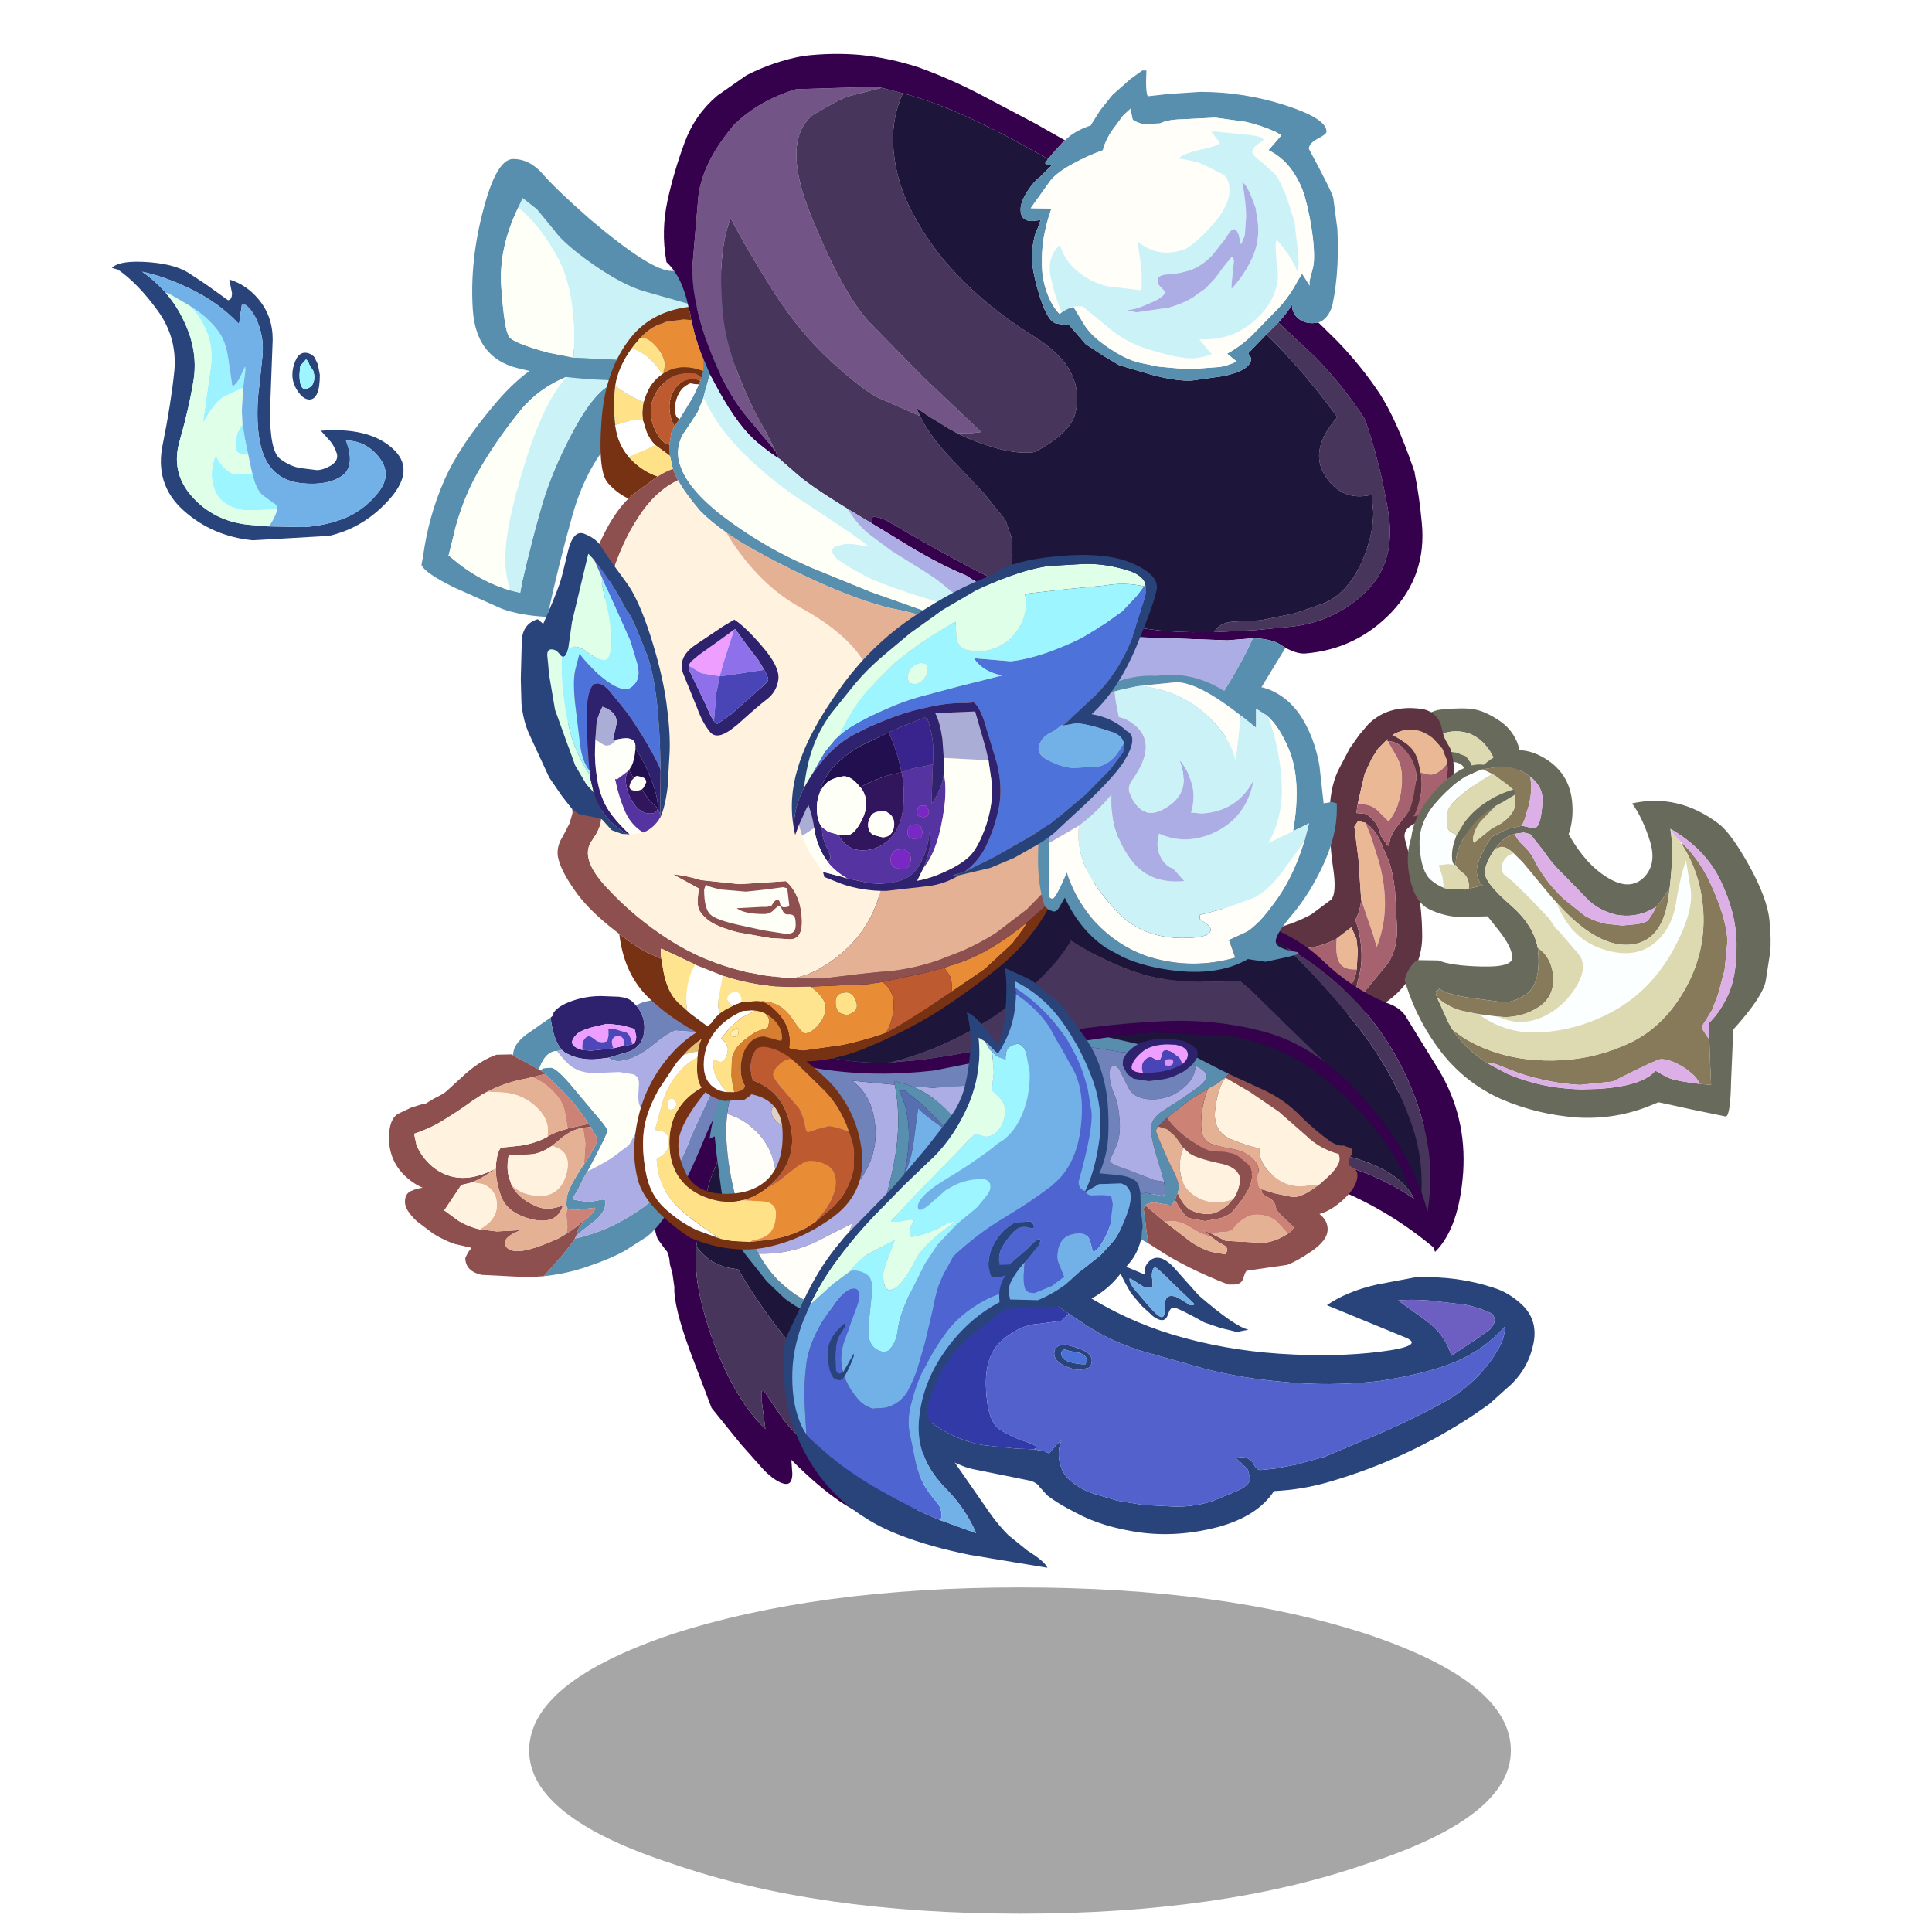 <svg xmlns:ffdec="https://www.free-decompiler.com/flash" xmlns:xlink="http://www.w3.org/1999/xlink" ffdec:objectType="frame" height="90" width="90" xmlns="http://www.w3.org/2000/svg"><use ffdec:characterId="38" height="88.4" transform="translate(4.35 2.5)" width="81.05" xlink:href="#a"/><defs><g id="a" transform="translate(-4.35 -2.5)"><use ffdec:characterId="1" height="9.8" transform="matrix(.824 0 0 1.551 24.65 73.948)" width="55.5" xlink:href="#b"/><use ffdec:characterId="3" height="52" transform="translate(43.594 32.992) scale(.316)" width="86.2" xlink:href="#c"/><use ffdec:characterId="5" height="54.2" transform="translate(65.442 34.945) scale(.316)" width="53.95" xlink:href="#d"/><use ffdec:characterId="7" height="58.65" transform="translate(30.48 44.247) scale(.456)" width="80.45" xlink:href="#e"/><use ffdec:characterId="9" height="41.5" transform="translate(18.121 46.4) scale(.316)" width="53.45" xlink:href="#f"/><use ffdec:characterId="11" height="38.45" transform="translate(43.485 47.689) scale(.316)" width="62.5" xlink:href="#g"/><use ffdec:characterId="13" height="76.3" transform="translate(33.056 47.356) scale(.316)" width="121.6" xlink:href="#h"/><use ffdec:characterId="15" height="40.65" transform="translate(19.633 15.892) scale(.316)" width="35.95" xlink:href="#i"/><use ffdec:characterId="17" height="32.95" transform="translate(21.992 7.407) scale(.316)" width="42.55" xlink:href="#j"/><use ffdec:characterId="20" height="41.95" transform="translate(4.329 12.197) scale(.316)" width="46.2" xlink:href="#k"/><use ffdec:characterId="22" height="56.1" transform="translate(35.058 40.595) scale(.316)" width="104.8" xlink:href="#l"/><use ffdec:characterId="24" height="148.55" transform="translate(25.975 2.51) scale(.316)" width="127.5" xlink:href="#m"/><use ffdec:characterId="26" height="43.8" transform="translate(48.355 31.436) scale(.316)" width="44.05" xlink:href="#n"/><use ffdec:characterId="32" height="52.8" transform="translate(24.26 24.832) scale(.316)" width="93.8" xlink:href="#o"/><use ffdec:characterId="34" height="36.6" transform="translate(29.546 46.639) scale(.316)" width="33.6" xlink:href="#p"/><use ffdec:characterId="37" height="92.8" transform="translate(36.5 43.708) scale(.316)" width="52.95" xlink:href="#q"/></g><g id="v" fill-rule="evenodd"><path d="M39.85-24.25q1.85 1.2 2.7 3.15.8 1.9.45 4.5-.75 6-5.65 8.9-3.7 2.1-9.3-1.2-5.65-3.3-3-9.9 2.65-6.65 6.3-7 3.6-.35 5.1 0 1.5.3 3.4 1.55M35.8-17.9q.35.65.35 2.45 0 3.85-3.35 3.85-1.45 0-2.45-1.3-1.05-1.35-1.05-3.45 0-1.7 1-2.5l1.2-.7.4-.1 1.7.15 1.5.6.7 1m-.55 2.95q0-1.55-.45-2.25-.55-.9-2-.9l-.8.2q-.65.2-.75.85-.15.65-.15 1.65 0 1 .65 1.95.6.9 1.25.9.6 0 1.4-.7.85-.8.85-1.7m4.4-.9q0-2.8-1.8-4.8-1.75-1.95-4.25-1.95t-4.3 1.95q-1.75 2-1.75 4.8t1.75 4.75q1.8 2 4.3 2t4.25-2q1.8-1.95 1.8-4.75" fill="#686b5b" transform="translate(43.1 26)"/><path d="m35.8-17.9-.7-1-1.5-.6-1.7-.15-.4.1-1.2.7q-1 .8-1 2.5 0 2.1 1.05 3.45 1 1.3 2.45 1.3 3.35 0 3.35-3.85 0-1.8-.35-2.45m3.85 2.05q0 2.8-1.8 4.75-1.75 2-4.25 2t-4.3-2q-1.75-1.95-1.75-4.75t1.75-4.8q1.8-1.95 4.3-1.95t4.25 1.95q1.8 2 1.8 4.8" fill="#ddd9b1" transform="translate(43.1 26)"/><path d="m19.3-22.05 1.45-1.7q1.2-1.1 2.55-1.65 2.25-.9 5.2-.5 2 .3 2.8 2.15l.45 1.75.1.3.25.5.65 1.15v.05q.5 1.5.5 2.7 0 5.9-2.9 7.05-2.9 1.1-3.7 1.8-.85.65-.6 1.75l1.4 5.25q1.15 4.2 1.15 9.1 0 2.85-1.45 5.45-2 3.6-6.2 5.55l-.65.1-8.1.85-9.4.05-5.45-.15-10.6-1.25-9.9-1.4q-6.75 0-11.95 4.6l-3.3 3.1Q-40 26-41.15 26l-.5-.1q-.7-.25-1.1-1.3l-.35-1.6q0-1.4 1.45-4.3l2.65-4.65 1.9-2.95q8.3-3.2 10.6-3.2l5.45-.05 6 .4 4.9.55 5.65-.35 1.85-.25 3.6-.45L6.9 6.5q3.2-.9 5.35-2.1l2.95-2.2q.8-.95.3-4.45-.55-3.55-.55-7.65-.05-4.1 1.25-6.9l1.7-3.25 1.4-2m4.15.9.05-.3-1.4 1.4-.9 1.4-1.05 2.25-.4 1.6-.65 2.9-.2 1.35 1.1.1q.35 0 .85.4l.8.85q.4.4.85 2l1 1.45h.25q0-1.3 1.05-2.7l1.7-2.15q.4-.55.8-2.35l.45-2.75q0-2-1.3-3.7l-.55-.65q-1.05-1.05-2.35-1.1h-.1M20.25-9.1l-.85-.2h-.3l-.5.75.6 4.75.35 5.2.05.8q-.1 1.6-.85 3 1 2.85.9 5.9-.05 1.4-.5 2.95l-.4 1.8 1.35-.05 3.45-4.2q1.3-1.9 1.35-4.9L24.6 1q-.3-2.75-.9-4.4l-1.2-2.85Q21.95-7.5 21-8.5l-.75-.6m12.05-8.75-.1-.6-.65-1.6-1.4-1.55q-2.85-2.25-5.95-.45 1.85.9 2.85 2 .75.9 1.05 2.2l.25 1.15.05.2q.3 2.05-.1 3.7-.5 2.15-1 2.75 3.85-.7 4.8-4.95.35-1.6.2-2.85M-14.5 10.3l-2.4-.1q-8.25 0-12.9 1.4-4.2 1.3-4.2 3.3 0 .85.95 1.3l1.4.3 4.3-.95q4.55-.95 6.1-.95l8.35 1.05q1.55 0 2.6-.75.9-.65.9-1.35 0-1.5-1.85-2.25l-2.15-.85-1.1-.15M16 7.95Q13.65 9.3 10.4 9.5l-5.95.4q-.8.1-2.6 1.15L-2.7 13.5q-1.25.7-1.25 1.6 0 .9 2.35 1.7l4.05.7 7.2-.6 6.15-.9q2-.75 2.55-1.6.4-.65.6-1.9l.15-2.75-.2-1.8-.75-1.65L16 7.95" fill="#5e3342" transform="translate(43.1 26)"/><path d="m19.1-11.9.65-2.9.4-1.6 1.05-2.25.9-1.4 1.4-1.4-.05.3h.1l.6 1.1.85 1.45q.85 1.4.6 4.25T23.65-9.3l-1.6-1.6q-1-1-2.95-1m.5 14.1-.05-.8-.35-5.2-.6-4.75.5-.75h.3l.85.2.85 2.15 1.1 3.5q.65 2.25.85 4.65.35 4.15-1.15 8l-.55-1.85L19.6 2.2m8.8-18.7-.05-.2-.25-1.15q-.3-1.3-1.05-2.2-1-1.1-2.85-2 3.1-1.8 5.95.45l1.4 1.55.65 1.6.1.6-.8.9q-1.05.95-2 .75l-1.1-.3M16 7.95l2.15-1.65.75 1.65.2 1.8-.15 2.75q-1.95.1-2.55-1-.65-1.2-.4-3.55" fill="#eab894" transform="translate(43.1 26)"/><path d="M19.1-11.9q1.95 0 2.95 1l1.6 1.6q1.7-2.2 1.95-5.05.25-2.85-.6-4.25l-.85-1.45-.6-1.1q1.3.05 2.35 1.1l.55.65q1.3 1.7 1.3 3.7l-.45 2.75q-.4 1.8-.8 2.35l-1.7 2.15q-1.05 1.4-1.05 2.7h-.25l-1-1.45q-.45-1.6-.85-2l-.8-.85q-.5-.4-.85-.4l-1.1-.1.2-1.35m.5 14.1 1.75 5.15.55 1.85q1.5-3.85 1.15-8-.2-2.4-.85-4.65l-1.1-3.5-.85-2.15.75.6q.95 1 1.5 2.25l1.2 2.85q.6 1.65.9 4.4l.3 5.7q-.05 3-1.35 4.9l-3.45 4.2-1.35.05.4-1.8q.45-1.55.5-2.95.1-3.05-.9-5.9.75-1.4.85-3m8.8-18.7 1.1.3q.95.2 2-.75l.8-.9q.15 1.25-.2 2.85-.95 4.25-4.8 4.95.5-.6 1-2.75.4-1.65.1-3.7m-42.9 26.8 1.1.15 2.15.85q1.85.75 1.85 2.25 0 .7-.9 1.35-1.05.75-2.6.75l-8.35-1.05q-1.55 0-6.1.95l-4.3.95-1.4-.3q-.95-.45-.95-1.3 0-2 4.2-3.3 4.65-1.4 12.9-1.4l2.4.1m33.45 2.2q-.2 1.25-.6 1.9-.55.85-2.55 1.6l-6.15.9-7.2.6-4.05-.7q-2.35-.8-2.35-1.7 0-.9 1.25-1.6l4.55-2.45Q3.65 10 4.45 9.9l5.95-.4q3.25-.2 5.6-1.55-.25 2.35.4 3.55.6 1.1 2.55 1" fill="#a6626e" transform="translate(43.1 26)"/></g><g id="w" fill-rule="evenodd"><path d="M-21.2-6.8q-.95-.35-1.9-1.15-1.4-1.2-1.65-4.7-.3-3.55 2.1-6.4 2.4-2.9 4.9-4.3l1.6-.7.45-.2h.3l1.35.65q-6.4 3.8-6.65 5.75-.25 2 .25 2.55.5.5 1.2.65-.75 1.6-.75 3.15 0 1.1.4 1.3l-.95-.1-1.4.15.55 1.75.2 1.6m7.8 18.95 1.6.55q2.7.75 5.55-.65 2.85-1.45 4.6-4.35 1.75-2.95.3-4.75L-4.1-.25l-.7-.7-.1-.15-.75-1.15-2.95-3.1L-11-7.7l-1.2-.95q-.6-.55-.45-1.35.1-.85.95-1.55l.8-.35 1.35 1.35 4.15 5 .4.45.4.45Q-2.65.4 1.7 2.05q4.6 1.7 7.6-.3 3-2.05 3.7-6.2.65-4 1.5-6.4l.7 4.3q.45 3.3-2.55 8.85Q9.6 7.85 4.6 10.9q-5.05 3.05-10.85 3.55-5.5.55-9.85-2.65l2.35.3.35.05" fill="#fbffff" transform="translate(26.95 27.1)"/><path d="m-15.7-24.25-.45.2-1.6.7q-2.5 1.4-4.9 4.3-2.4 2.85-2.1 6.4.25 3.5 1.65 4.7.95.8 1.9 1.15l.15.05.85.15 2.15.05.5-.05.5-.2 1.6-.35q-.6-.4-.85-1.6-.25-1.25.8-3.25 1-2.05 1.6-2.45l2.15-1.05 2.05-.45h.05l.9.2.8.15q1.15 0 1.3-4.25 0-1.85-1.75-3.3h-.05l-.3-.25q-1.8-1.3-4-1.3l-2.95.45m-3.9 14.05q-.4-.2-.4-1.3 0-1.55.75-3.15l1.15-1.9q2.5-3.3 7.15-4.75l.15.25.1.5-1.5.9-.05.05-1.3.7q-2.6 1.55-4.2 3.95-1.75 2.5-1.7 4.8h-.05l-.1-.05m4.3-14.75q4.05-3.5 8.35-1.3 4.45 2.3 4.7 7.25.15 2.25-.55 4.3 2.5 4.45 5.75 6.4 3.2 1.95 5.25.05 2.05-1.95 1-5.4-1.1-3.5-2.65-5.6 6.8-1.5 12.7 2.95 1.85 1.35 4.55 6.2 2.65 4.8 3 8 .3 3.15.1 4.85l-.65 4.2q-.5 2.4-4.75 7.1l-.05.55-.3 7q-.1 5.3-.8 5.3l-4.85-1-5.05-1.1-1.1.45q-5.2 2.15-10.95 1.8-5.85-.45-11-2.65-5.35-2.35-8.95-6.95-3.45-4.45-5.2-9.9l-.2-.7V6.6q.65-1.95 1.8-2.75l3.15.05q1.95.8 6.5.9 4.5.1 4.4-1.4-.1-1.55-2.1-4.05l-1.55-1.95-4.3.1q-2.25-.15-4.3-1.15-2.1-1-2.85-4.55-.65-3.05.05-5.45l.15-.6.05-.3q.5-3.4 3.8-6.9 3.75-3.9 6.8-3.5h.05m4.75 10.15-.2.05q-1.55.4-2.65 1.9l-.25.3q-1.35 1.9-1.5 3.35-.15 1.55 3.8 4.95 3.35 2.9 4 6.3l.1 1.2q.2 4.05-1.65 5.5-1.9 1.4-3.65 1.3l-5.55-.75q-3.15-.6-3.75-1.25l-.3.3q-.35-.05-.15.75l.1.25 1.7 3.75.3.5.25.45q1.85 2.85 5.05 4.9l.2.15 2.75 1.45Q-6.8 22.8-.85 22.9L1 22.85h.2q6.8-.35 8.8-2.7l1.5.85q.9.55 3.9.95l1.1.15 1.7.15-.15-3.45-.1-2.85v-2.9q1.7-1.65 2.9-4.4 1.15-2.8 1.1-7.25-.05-4.45-2.35-9.25-2.25-4.7-7.4-7.65l-.05-.15.05.15q.55 3.15-.1 8.7l-1.2 1.85-.45.55-.35.4-.6.35Q7-2.3 4.1-2.85 1.45-3.55-.2-5.3l-3.3-3.4q-1.75-1.65-2.85-3.35L-8.2-14.4l-.25-.3-.35-.1-.6-.15-1.15.15" fill="#686b5b" transform="translate(26.95 27.1)"/><path d="m-14.05-23.6-1.35-.65h-.3l2.95-.45q2.2 0 4 1.3l.3.25.15 1.3q0 1.45-.4 3l-.6 2-.35.8-.05.1-2.05.45-2.15 1.05q-.6.4-1.6 2.45-1.05 2-.8 3.25.25 1.2.85 1.6l-1.6.35-.5.2.05-.4q0-1.1-.65-1.8l-.75-.6-.6-.75h.05q-.05-2.3 1.7-4.8 1.6-2.4 4.2-3.95l-.25.25-1.9 1.95q-1.2 1.4-1.2 2.9l.15.35 1.6-1.3 1-.8 1.4-.75q2.1-1.45 2.1-3.1l-.05-1.15-.1-.5-.15-.25-1.15-.95-1.55-1.1-.4-.25m3.3 8.85.05.05q.25.75 1.2 1.65 1 .9 1.55 2 .5 1.1 1.6 2.65Q-5.3-6.85-3.5-5.15L-.3-2.6q1.5.8 3.05 1.1l2.35.25 2.2-.2q1.15-.2 1.6-.55l.7-1.05.5-.95.35-.4.45-.55 1.2-1.85-.2 1.5q-.95 6.7-6 6.9-4.8.15-10.5-6.25L-5-5.1l-.4-.45-4.15-5-1.35-1.35q-1.05-.95-1.8-.95l-.95.3.25-.3q1.1-1.5 2.65-1.9m3.4 16.8Q-5.4 3.35-5.1 6q.3 3.1-2 4.7-2.35 1.55-5.15 1.55l-1.15-.1-.35-.05-2.35-.3-.6-.1-.9-.2q-2.55-.35-4.6-2.15l-.1-.25q-.2-.8.15-.75l.3-.3q.6.65 3.75 1.25l5.55.75q1.75.1 3.65-1.3 1.85-1.45 1.65-5.5l-.1-1.2m21.2-15.3.1-.1q1.4 1.25 2.7 3.25 1.3 1.95 2.65 5.5 1.3 3.55 1.3 5.75l-.4 4.1-.95 3.6-.9 2.35-.95 1.55q-.55.75-.55 1.15l.65 1.05.45.6v.4l.1 2.85.15 3.45-1.7-.15q-.25-.75-1.1-1.5l-.95-.75q-2.1-1.4-3.65-1.4-.5 0-5.4 2.45l-1.7.85-4.85.5q-4.5-.25-9-1.75l-4-1.55-.55.15-.2-.15q-3.2-2.05-5.05-4.9 2.45 2.15 6.5 3.45 4.4 1.4 9.7 1.1 5.3-.3 10.2-2.65 4.85-2.4 7.9-7.8 3.05-5.4 2.7-11.45-.35-5.6-3.2-9.95" fill="#877a5a" transform="translate(26.95 27.1)"/><path d="m-21.2-6.8-.2-1.6-.55-1.75 1.4-.15.95.1.1.05.6.75.75.6q.65.7.65 1.8l-.05.4-.5.05-2.15-.05-.85-.15-.15-.05m1.95-7.85q-.7-.15-1.2-.65-.5-.55-.25-2.55.25-1.95 6.65-5.75l.4.25 1.55 1.1 1.15.95q-4.65 1.45-7.15 4.75l-1.15 1.9m8.55-5.9.05 1.15q0 1.65-2.1 3.1l-1.4.75-1 .8-1.6 1.3-.15-.35q0-1.5 1.2-2.9l1.9-1.95.25-.25 1.3-.7.05-.05 1.5-.9m-2.95 8 .95-.3q.75 0 1.8.95l-.8.35q-.85.7-.95 1.55-.15.8.45 1.35l1.2.95 2.4 2.35 2.95 3.1.75 1.15.1.15.7.7 2.75 3.2q1.45 1.8-.3 4.75-1.75 2.9-4.6 4.35-2.85 1.4-5.55.65l-1.6-.55 1.15.1q2.8 0 5.15-1.55 2.3-1.6 2-4.7-.3-2.65-2.25-3.95-.65-3.4-4-6.3-3.95-3.4-3.8-4.95.15-1.45 1.5-3.35m9.05 7.9Q1.1 1.75 5.9 1.6q5.05-.2 6-6.9l.2-1.5q.65-5.55.1-8.7.35.75 1.25 1.65l.4.6q2.85 4.35 3.2 9.95.35 6.05-2.7 11.45-3.05 5.4-7.9 7.8-4.9 2.35-10.2 2.65-5.3.3-9.7-1.1-4.05-1.3-6.5-3.45l-.25-.45-.3-.5-1.7-3.75q2.05 1.8 4.6 2.15l.9.2.6.1q4.35 3.2 9.85 2.65 5.8-.5 10.85-3.55 5-3.05 8.05-8.6 3-5.55 2.55-8.85l-.7-4.3q-.85 2.4-1.5 6.4-.7 4.15-3.7 6.2-3 2-7.6.3Q-2.65.4-4.6-4.65" fill="#ddd9b1" transform="translate(26.95 27.1)"/><path d="M-8.4-23.15q1.75 1.45 1.75 3.3-.15 4.25-1.3 4.25l-.8-.15-.9-.2v-.1l.35-.8.6-2q.4-1.55.4-3l-.15-1.3h.05m-2.3 8.45.15-.1 1.15-.15.6.15.35.1.25.3 1.85 2.35q1.1 1.7 2.85 3.35l3.3 3.4q1.65 1.75 4.3 2.45 2.9.55 5.4-.8l.6-.35-.5.95L8.9-2q-.45.35-1.6.55l-2.2.2-2.35-.25Q1.2-1.8-.3-2.6l-3.2-2.55q-1.8-1.7-2.85-3.25-1.1-1.55-1.6-2.65-.55-1.1-1.55-2-.95-.9-1.2-1.65m24.65 1.35-.5-.5q-.9-.9-1.25-1.65 5.15 2.95 7.4 7.65 2.3 4.8 2.35 9.25.05 4.45-1.1 7.25-1.2 2.75-2.9 4.4v2.5l-.45-.6-.65-1.05q0-.4.55-1.15l.95-1.55.9-2.35.95-3.6.4-4.1q0-2.2-1.3-5.75-1.35-3.55-2.65-5.5-1.3-2-2.7-3.25M16.5 22.1l-1.1-.15q-3-.4-3.9-.95l-1.5-.85q-2 2.35-8.8 2.7H1l-1.85.05q-5.95-.1-11.1-2.35l-2.75-1.45.55-.15 4 1.55q4.5 1.5 9 1.75l4.85-.5 1.7-.85q4.9-2.45 5.4-2.45 1.55 0 3.65 1.4l.95.75q.85.75 1.1 1.5" fill="#dcb0e7" transform="translate(26.95 27.1)"/></g><g id="x" fill-rule="evenodd"><path d="M40.05-1.85 39.4 1.1q-5.45-4.55-12.1-6.8Q17.15-8 7.85-3.1l.2.55Q.5 1.4-5.25 7.75q-8.5 9.4-8.1 21.6l-4.05-.6q-3.3-.45-8.8-5.95l.1 1.4q0 1.2-.8 1.05-.9-.2-2.1-1.4l-2.4-2.7-2.95-3.65-2.2-5.8q-1.7-4.65-1.6-6.55l-.2-1.4-.25-.9q-.1-1.25-.45-1.5l-.8-1.1q-.55-1.3-.2-3.15.35-1.8 1.8-2.2 1.3-.4 2.2-3.15l.15-.35 1.45-3.4q1.05-2.25 1.35-3.2l1.05-1.8 1.95-3.05q1.3-2.35 4.8-4.5l3.15-1.6.05.05-.8.85q-2.5 2.75-5.9 8-3.15 4.95-5.5 10.95l-.25.65-1 3.95-.35 2.7q-.2 2.5.35 5 .85 3.95 2.7 7.85 1.85 3.8 4 5.8l-.2-1.5-.2-1.55v-.8l.25-.05 1.25 1.85q1.4 2.25 3.25 3.55 1.65 1.15 4 2.05 2.75 1.05 4.2.8h1.6q.15-9.55 6.65-17.8 6.6-8.35 14.1-11.25 7.5-2.9 16.9-3.05 8.1-.15 14.5 4.25l2.6 2" fill="#35004c" transform="translate(40.2 29.3)"/><path d="m-22.1-26.1.1-.05 1.1-.45 14.85-2.55Q.1-30.4 23.7-22.3q5.8 2.05 10.65 6.2 6.9 5.85 5.7 14.25l-2.6-2q-2.3-4.35-11.95-5.2Q18-10 10.4-8.4 2.85-6.85-3.65-2.95-10.3 1-14.05 7.8q-2.9 5.3-3.25 11.4-8.45-5.85-14.3-15.8l-.05-.05-.25-.05q-2.6-.3-4-2.3l.35-2.7 1-3.95.25-.65q2.35-6 5.5-10.95 3.4-5.25 5.9-8l.8-.85" fill="#1d153a" transform="translate(40.2 29.3)"/><path d="M37.45-3.85q-6.4-4.4-14.5-4.25-9.4.15-16.9 3.05-7.5 2.9-14.1 11.25-6.5 8.25-6.65 17.8h-1.6q-1.45.25-4.2-.8-2.35-.9-4-2.05-1.85-1.3-3.25-3.55L-29 15.75l-.25.05v.8l.2 1.55.2 1.5q-2.15-2-4-5.8-1.85-3.9-2.7-7.85-.55-2.5-.35-5 1.4 2 4 2.3l.25.05.05.05q5.85 9.95 14.3 15.8.35-6.1 3.25-11.4Q-10.3 1-3.65-2.95q6.5-3.9 14.05-5.45Q18-10 25.5-9.05q9.65.85 11.95 5.2" fill="#47355b" transform="translate(40.2 29.3)"/></g><g id="y" fill-rule="evenodd"><path d="M-2.85-17.6q.45-.3.4-.7.65-.9 2.25-1.55 2.25-.9 4.75-.9l2.65.1q1.35.15 1.95.7l.6.6q1.15 1.35 1.2 3.1v.1q0 2.65-2.15 3.55l-3.2.95-.35.05-1.3.15q-2.35.2-4.3-.75l-.45-.25-.4-.35q-1.15-1.25-1.6-4.2l-.05-.6M9.2-13.65l.05-.05q.45-.2.5-1.05L9.5-15.9l-1.7-.5-1.7-.2-.7-.05-2.15.5q-1.8.5-2.35 1.1-.55.6-.6 1-.05.35.25.65.25.25.95.5l.3.1 1.3.1 3.3-.35 1.2-.3h.2l1.4-.3" fill="#2e226e" transform="translate(26.7 20.75)"/><path d="m1.8-12.8-.3-.1q-.7-.25-.95-.5-.3-.3-.25-.65.05-.4.6-1 .55-.6 2.35-1.1l2.15-.5.7.05 1.7.2 1.7.5.25 1.15q-.05.85-.5 1.05l-.05.05q-.4-1.5-.85-1.7l-1.65-.5q-1.25-.25-1.05.2v.75l-.15.7q-.2.25-.8.25-.7 0-1.1-.45l-.7-.45q-.45 0-.75.4-.35.4-.35 1.1v.55m6-.55h-.2l-1.2.3-.15-.35-.1-.5q0-.5.35-.8l.45-.2q1 0 1 1.15l-.15.4" fill="#ee9eff" transform="translate(26.7 20.75)"/><path d="M1.8-12.8v-.55q0-.7.35-1.1.3-.4.75-.4l.7.45q.4.45 1.1.45.6 0 .8-.25l.15-.7v-.75q-.2-.45 1.05-.2l1.65.5q.45.2.85 1.7l-1.4.3.15-.4q0-1.15-1-1.15l-.45.2q-.35.3-.35.8l.1.5.15.35-3.3.35-1.3-.1" fill="#4e47b9" transform="translate(26.7 20.75)"/><path d="M9.75-19.35q.95-.75 4-.95l8.65.35q5 .55 4.25 5.05-.45 2.8-1.15 4.5l-4.8 8.6-.65 1.45Q18 4.75 16.1 8.25l-1.05-.85-.75-.6q2.1-2.9 3.6-7.05l.05-.1L22.6-10.4l.45-2.35q0-1.95-.5-2.2l-3.45-.45-3.6-.25q-1.4.6-2.95 1.9-3.05 2.6-5.6 2.6l-.8-.15-.55-.35 3.2-.95q2.15-.9 2.15-3.55v-.1q-.05-1.75-1.2-3.1" fill="#6f82b9" transform="translate(26.7 20.75)"/><path d="M16.1 8.25Q13.55 13 11.35 14.7l-3.2 2.05Q5.95 18 2.2 19.25q-2.85.95-6.1 1.3 3.45-3.8 4.45-5.3L.7 15q5.25-1.15 10-4.55 2-1.45 3.6-3.65l.75.6 1.05.85m-24.65-20.3.15-.1q.05-1.5 1.9-2.9l3.65-2.55.05.6q.45 2.95 1.6 4.2l-.75.15h-.2l-.2.05q-1.45.3-2.25 2.7l-1.85-1.05-2.1-1.1m4.9 2.8-.75-.55.4-.3 1.15-.1q.9.05 3.3 2.95L4.1-2.9q1.3 1.45 1.4 2 .05.45-2.9 5.95l-.2.3-.35.6-.3.6L1.2 7.7.3 9.2l.95.2 1.4.2 1.1-.15 1-.2.4.1.05.45q0 1.2-1.4 2.45L1.7 13.9l-.8.7v-.05q.3-1.05.55-1.4l1.25-1.3.05-.05q.95-.9.95-1.35l-3 .35-1-.15-.15-.2-.1-.4L-.5 9q.2-1.45 2.4-4.75l.15-.2Q4.2.8 4 .25L3.2-1.2l-.15-.25-.35-.45-.4-.65Q.75-4.85-.75-6.35l-2.6-2.6-.2-.15-.1-.15" fill="#588eae" transform="translate(26.7 20.75)"/><path d="M-4.6-9.9q.8-2.4 2.25-2.7l.2-.05h.2Q-.6-10.9.3-10.3q1.3.9 3.35.9l3.6-.15 2.15.35q.75.4.75 1.35l-.1 1.9q0 1 .3 1.55l.25 1.1q0 .9-.75 2.4L8.7 1.2 6.1 3.15Q3.9 4.5 2.6 5.05 5.55-.45 5.5-.9q-.1-.55-1.4-2L.45-7.25q-2.4-2.9-3.3-2.95l-1.15.1-.4.3-.15-.1h-.05" fill="#fefff7" transform="translate(26.7 20.75)"/><path d="m-3.9 20.55-2.25.15-6.9-.35q-2.4-.55-2.4-2.5l.4-.8.5-.65-.05-.05-2.4-.55q-1.4-.45-3.15-1.5l-2.45-1.85q-1.75-1.65-1.75-2.85 0-.95.55-1.4.6-.45 2.05-.7-1.4-.6-2.6-1.75Q-26.7 3.5-26.7.15q0-2.75 1.35-3.55l1.9-.9 1.75-.55.25.05 1.4-.85q1.45-.7 1.85-1.1l2.9-2.65q2.25-1.95 4.45-2.7l2.2-.05.1.1 2.1 1.1L-4.6-9.9h.05l.15.1.75.55-.75.15-1.15.3-.25.05-.6.15q-3.1.55-5.8 1.95l-.75.4-1.45.95q-1.85 1.35-3.8 2.55-2.1 1.4-4.8 2.3l.35 1.65q.75 1.8 2.3 3.15 3.95 3.25 9.4.3l.05-.85q.2-1.65.7-2.2l2.9-.3Q-5.05.95-3.35 0l.05-.05q1-.65 2.95-1.15l.05-.05 3-.65.35.45-1.15.1Q0-1-1.65.5l-1.05.85Q-4.45 2.55-6 2.6l-3.05.1q-.35 1.75 0 3.2l.4 1.15q.9 1.95 3.45 3.1 1.8.9 4.15-.05-.9 2.95-4.65 2.05-3.8-.95-4.6-3.75-.7-2.2-.65-3.75-2.1 1.55-3.55 2.05h-.05l-.2.1-1.3.3-2.5 3.75 2.05 1.5q1.45.9 3.2 1.3l2.5.3 3.55-.2q-2.6 1-2.35 2.05.25 1.1 2.05 1.05 1.75-.05 5.9-1.9l.4-.25.75-.45.85-.55 2.35-1.85-1.25 1.3q-.25.35-.55 1.4v.05l-.2.4-.15.25q-1 1.5-4.45 5.3" fill="#8e4f4f" transform="translate(26.7 20.75)"/><path d="M-12.2-6.65q2.7-1.4 5.8-1.95l.6-.15.25-.05q1.9.85 3.15 2.2 1.35 1.4 1.65 3.05l.4 2.35Q-2.3-.7-3.3-.05h-.05q.4-2.35-1.45-4.15-2-2-4.75-2.3l-2.65-.15M1.9 4.25Q-.3 7.55-.5 9l-.05 1.05.1.4-.1 1.1.15 1.75-.1.95-.75.45-.4.25q-4.15 1.85-5.9 1.9-1.8.05-2.05-1.05-.25-1.05 2.35-2.05l-3.55.2-2.5-.3 1.2-.85q1.3-1.2 1.3-2.7 0-1.85-1.35-2.75-.55-.4-1.15-.45l-1.2-.2q1.45-.5 3.55-2.05-.05 1.55.65 3.75.8 2.8 4.6 3.75 3.75.9 4.65-2.05-2.35.95-4.15.05Q-7.75 9-8.65 7.05q1.4 1.5 3.9 1.65 3.25.15 4.2-3.25.9-3.35-2.15-4.1L-1.65.5Q0-1 1.9-1.35L2.25 1l-.2 3.05-.1.15-.05.05" fill="#e5b194" transform="translate(26.7 20.75)"/><path d="m-5.55-8.8 1.15-.3.75-.15.1.15.2.15 2.6 2.6q1.5 1.5 3.05 3.8l.4.65-3 .65-.05.05-.4-2.35Q-1.05-5.2-2.4-6.6q-1.25-1.35-3.15-2.2m8.6 7.35.15.25L4 .25q.2.55-1.95 3.8L2.25 1 1.9-1.35l1.15-.1m-3.5 11.9.15.2 1 .15 3-.35q0 .45-.95 1.35l-.05.05L.35 13.7l-.85.55.1-.95-.15-1.75.1-1.1" fill="#cc8275" transform="translate(26.7 20.75)"/><path d="m-12.2-6.65 2.65.15q2.75.3 4.75 2.3 1.85 1.8 1.45 4.15V0q-1.7.95-3.95 1.3l-2.9.3q-.5.55-.7 2.2l-.05.85q-5.45 2.95-9.4-.3Q-21.9 3-22.65 1.2L-23-.45q2.7-.9 4.8-2.3 1.95-1.2 3.8-2.55l1.45-.95.75-.4M-14.75 6.8l.25-.1 1.2.2q.6.05 1.15.45 1.35.9 1.35 2.75 0 1.5-1.3 2.7l-1.2.85q-1.75-.4-3.2-1.3l-2.05-1.5 2.5-3.75 1.3-.3m6.1.25-.4-1.15q-.35-1.45 0-3.2L-6 2.6q1.55-.05 3.3-1.25 3.05.75 2.15 4.1-.95 3.4-4.2 3.25-2.5-.15-3.9-1.65" fill="#fff3df" transform="translate(26.7 20.75)"/><path d="m-1.2-12.8.4.35.45.25q1.95.95 4.3.75l1.3-.15.35-.05.55.35.8.15q2.55 0 5.6-2.6 1.55-1.3 2.95-1.9l3.6.25 3.45.45q.5.25.5 2.2l-.45 2.35L17.95-.35l-.05.1Q16.4 3.9 14.3 6.8q-1.6 2.2-3.6 3.65Q5.95 13.85.7 15l.2-.4.8-.7 2.1-1.65Q5.2 11 5.2 9.8l-.05-.45-.4-.1-1 .2-1.1.15-1.4-.2-.95-.2.9-1.5.55-1.15.3-.6.35-.6.2-.3q1.3-.55 3.5-1.9L8.7 1.2 9.85-.9q.75-1.5.75-2.4l-.25-1.1q-.3-.55-.3-1.55l.1-1.9q0-.95-.75-1.35l-2.15-.35-3.6.15Q1.6-9.4.3-10.3q-.9-.6-2.25-2.35l.75-.15" fill="#acade4" transform="translate(26.7 20.75)"/></g><g id="z" fill-rule="evenodd"><path d="m-1.1-16.2.5-.25 1.65-.4 1.2-.2q-.05.05.1.05h.05l1.85.1 1.45.25 1.2.65.35.3.3.3q.25.6.05 1.2l-.3.5-.35.45-.35.35-.65.5-.35.25-1.2.6q-.9.4-1.9.55l-2 .25-2.25-.35-.95-.7-.65-1.25.05-.9.6-1 .8-.7.8-.55m6.4 3.05q.95-.7.95-1.5 0-1.1-1.8-1.45l-1.5-.05q-2.4.1-3.6 1.25-1.25 1.1-1.4 2.05-.1.8 1.7.9h.6q2.45-.05 4.1-.75l.95-.45" fill="#2e226e" transform="translate(31.25 19.2)"/><path d="M7.6-14.2q2.35 1.25 4.7 2.4l-.3.3-.25.25-1.3.95-.85.45-.4.25L7-8.3 3.55-5.65l-.35.35h-.05L1.9-4.05l-.35.55q-.05.35 1.7 4.2l1 2.1q.65 1.3.65 2.25v.2l-.15.5-.35.9-.05.15q-.6 1.25-1 .7L1.3 7.15Q.35 7.2 0 7.6q-.3.25-.25.65L-.1 9.3l.3 2.45.25 1.45q-1.55-.9-3.25-1.65-2.25-1.05-4.85-1.85l-10.8-3.6q-5.3-1.95-8.4-5.45Q-30-2.9-31-6.6q-.5-1.8.1-3.35l1.15 2.6q1.2 2.8 4.95 6.7 3.75 3.9 10.15 5.9L-2.6 9q.5-3.25 2.7-3.25l2.3.4.4-.1.1-.75-.15-1.2-.05-.2-.2-.7-.1-.35L1.5-.1Q.8-2.6.8-3.8l.05-.3Q1-5.25 2.4-6.25L5.6-8.3l2.1-1.5Q9-10.75 9-11.5q0-.7-1.6-1.5l-.25-.15-.2-.1.35-.45.3-.5M-24.35-17l2.2-1.05q5.05-2 10.55-.55l10.5 2.4-.8.55-.8.7-1.05-.1-5.6-.9L-14.6-17l-5.4-.45-4.35.45" fill="#598dad" transform="translate(31.25 19.2)"/><path d="m-30.9-9.95.3-.7q2.1-3.8 5.55-5.95l.7-.4 4.35-.45 5.4.45 5.25 1.05 5.6.9 1.05.1-.6 1-.05.9.65 1.25.95.7 2.25.35 2-.25q1-.15 1.9-.55l1.2-.6.35-.25.65-.5.35-.35.2.1.25.15q-.1 2-2.1 3.5Q3.35-8 .85-8.05q-2.55-.05-3.4-1.8l-1.2-2.4q-.35-.7-.85-.7-.9 0-.7 1.55.2 1.55.75 2.75t.75 3.7q.15 2.5-.6 4L-5.25.9q-.1.4 1.05.85l2.7 1 2.75 1.1 1.5.25.15 1.2-.1.75-.4.1-2.3-.4q-2.2 0-2.7 3.25l-12.05-3.75q-6.4-2-10.15-5.9-3.75-3.9-4.95-6.7l-1.15-2.6" fill="#6f82b9" transform="translate(31.25 19.2)"/><path d="m12.3-11.8 5.1 2.35q3.15 1.45 5.5 3.9 2.05 2.05 4.5 3.8 1.2.65 1.8.5l1.15.45q.3.45-.05 1.05-.35.55-.3.95v.45l.65.45q.6.35.6 1.05 0 1.65-2.05 3.55-1.85 1.7-3.55 2.15 1.3 1 1.2 2.45-.1 1.45-2.3 3-2.2 1.5-3.65 2.05l-5.9.85q-.25 0-.55 1.05-.25 1-1.45 1h-.8q-6.25-2.45-10.25-5.1l-1.5-.95-.25-1.45-.3-2.45-.15-1.05q-.05-.4.25-.65L2.85 10l3.9 3q1.75 1.15 3.3 1.5l1.75.3.25-.55q.05-.45-.4-.75l-1.1-.65-.95-.7-1-.85v-.05l1.35.6 1.85.95 5.35.3q1.6-.05 3.25-1l.6-.35q1-.7.75-1.05l-1.4-1.35Q19.3 8.4 19.25 8q-.15-1-.9-1.45l-.8-.45q-.45-.3-.45-.7v-.1l-.05-.05.05-.05.7.2 1.25.4 2.65.55q1.4.1 3.9-1.85l.45-.35Q28.9 1.8 28.6.45L28.5 0q-2.8-.75-4.8-2.7l-4.05-3.55-4.25-2.9-3.6-2.1.2-.25.3-.3M1.9-4.05 3.15-5.3q1.3 1.8 3.3 3.2Q8.05-1 9.55-.4l2.15.1 1.15.25q.7.25.95.5l1.35 1.15q.55.6.55 1.75 0 1.85-2.8 5.05-.55.65-1.75 1.05L8.8 9.9l-2.45-.45q-.85-.55-2-2.65l.05-.15.35-.9q.75 1.8 1.8 2.45 1.2.65 2.65.65 1.4 0 2.95-1.35l.75-.85.2-.25q.65-1.05.8-2.3.25-2.1-3.05-2.75Q7.55.65 6.5-.1l-.9-.8-.4-.6-.8-1.1-1.2-1.05-1.3-.4" fill="#8e4f4f" transform="translate(31.25 19.2)"/><path d="M25.6 4.5q-2.5 1.95-3.9 1.85l-2.65-.55-1.25-.4-.7-.2-.05.05q-.35-.25-.45-.9-.15-.85.05-1.7.2-.9-.9-2-1.15-1.1-3.05-1.4-2.8-.5-3.55-1-.95-.65-.95-2.6 0-2.65 1-5.25l.4-.25.85-.45 1.3-.95h.05q-1.1 1.4-1.5 4.5-.5 3.4 2.35 4.6Q15.5-1 16.8-.85q-.15 2.25 2.1 4.1 2.2 1.85 4.95 1.4l1.75-.15M21 11.75l-.6.35q-1.65.95-3.25 1l-5.35-.3-1.85-.95q.6-.35 1.65-.35 1 0 1.45-.6.65-.9 1.65-1.45.85-.5 1.6-.5 1.8 0 3 .95l1.7 1.85m-11.4.4.95.7 1.1.65q.45.3.4.75l-.25.55-1.75-.3q-1.55-.35-3.3-1.5l-3.9-3 1-.1q1.4 0 2.9 1 1.55 1 2.85 1.25m-4.85-6.4.15-.5v-.2q0-.95-.65-2.25l-1-2.1Q1.5-3.15 1.55-3.5l.35-.55 1.3.4L4.4-2.6l.8 1.1.4.6Q4.8 1 5.2 3.15 5.7 5.5 8.1 6.6q2.2 1 4.8.05l-.75.85Q10.6 8.85 9.2 8.85q-1.45 0-2.65-.65-1.05-.65-1.8-2.45" fill="#e5b194" transform="translate(31.25 19.2)"/><path d="M4.45-16.1q1.8.35 1.8 1.45 0 .8-.95 1.5.05-.9-.85-1.4L3.9-15l-.8-.3q-.6 0-.7.8-.1.75-.6.75-.25 0-.5-.25l-.45-.25q-.5 0-.85.35-.5.45-.5 1.25l.15.7q-1.8-.1-1.7-.9.15-.95 1.4-2.05 1.2-1.15 3.6-1.25h.4l1.1.05" fill="#ee9eff" transform="translate(31.25 19.2)"/><path d="m-.35-11.95-.15-.7q0-.8.5-1.25.35-.35.85-.35l.45.25q.25.25.5.25.5 0 .6-.75.1-.8.7-.8l.8.3.55.45q.9.5.85 1.4l-.95.45q-1.65.7-4.1.75h-.6M3.55-14q-.75 0-.75.5 0 .35.15.45l.4.05q.75 0 .75-.55 0-.45-.55-.45" fill="#4a45b7" transform="translate(31.25 19.2)"/><path d="M7.4-13q1.6.8 1.6 1.5 0 .75-1.3 1.7L5.6-8.3 2.4-6.25Q1-5.25.85-4.1l-.05.3q0 1.2.7 3.7l.9 2.95.1.35.2.7.05.2-1.5-.25-2.75-1.1-2.7-1Q-5.35 1.3-5.25.9l.85-1.85q.75-1.5.6-4-.2-2.5-.75-3.7-.55-1.2-.75-2.75-.2-1.55.7-1.55.5 0 .85.7l1.2 2.4q.85 1.75 3.4 1.8Q3.35-8 5.3-9.5q2-1.5 2.1-3.5" fill="#acade4" transform="translate(31.25 19.2)"/><path d="m17.05 5.25.05.05v.1q0 .4.45.7l.8.45q.75.45.9 1.45.05.4 1.1 1.35l1.4 1.35q.25.35-.75 1.05L19.3 9.9q-1.2-.95-3-.95-.75 0-1.6.5-1 .55-1.65 1.45-.45.6-1.45.6-1.05 0-1.65.35l-1.35-.6h-.05l.05.05 1 .85q-1.3-.25-2.85-1.25-1.5-1-2.9-1l-1 .1L0 7.6q.35-.4 1.3-.45l2.05.35q.4.55 1-.7 1.15 2.1 2 2.65l2.45.45 2.35-.45q1.2-.4 1.75-1.05 2.8-3.2 2.8-5.05 0-1.15-.55-1.75L13.8.45q-.25-.25-.95-.5L11.7-.3 9.55-.4q-1.5-.6-3.1-1.7-2-1.4-3.3-3.2h.05l.35-.35L7-8.3l2.2-1.3q-1 2.6-1 5.25 0 1.95.95 2.6.75.5 3.55 1 1.9.3 3.05 1.4 1.1 1.1.9 2-.2.85-.05 1.7.1.65.45.9" fill="#cc8275" transform="translate(31.25 19.2)"/><path d="m11.8-11.25 3.6 2.1 4.25 2.9L23.7-2.7q2 1.95 4.8 2.7l.1.45q.3 1.35-2.55 3.7l-.45.35-1.75.15q-2.75.45-4.95-1.4-2.25-1.85-2.1-4.1-1.3-.15-4.15-1.3-2.85-1.2-2.35-4.6.4-3.1 1.5-4.5M5.6-.9l.9.8q1.05.75 4.35 1.45 3.3.65 3.05 2.75-.15 1.25-.8 2.3l-.2.25q-2.6.95-4.8-.05-2.4-1.1-2.9-3.45Q4.8 1 5.6-.9" fill="#fff3df" transform="translate(31.25 19.2)"/><path d="M3.55-14q.55 0 .55.45 0 .55-.75.55l-.4-.05q-.15-.1-.15-.45 0-.5.75-.5" fill="#db94f7" transform="translate(31.25 19.2)"/></g><g id="A" fill-rule="evenodd"><path d="m8.05-.7 3.25 3.65q5.45 4.7 7.35 5.05l-1.7.35-2.45-.6-2.35-.8Q8.2 4.75 7.6 4.75q-.5 0-.8.95-.3.9-.9.9-.55 0-1.3-.55L2.9 4.5 1.3 2.6Q-.45-.4-.65-1.55l.55.2 1 .2L3.4-.1q-.3-.8.35-1.7.65-.8 1.45-.8 1.25 0 2.85 1.9M54.2 8q1.25-1.25.35-2.35Q52.6 4.7 50.4 4.3l-5.2-.6q-2.95-.2-4.5 0l4.1 2.95q2.3 1.65 3.4 4.2l.35 1 3.9-2.6L54.2 8m-60-5.4q6.2 4 13.3 6.15Q15 11 23.2 11.55q8.2.55 14.9-.3 6.7-.85 3.65-2.1L30.2 4.4q2.95-2.05 7.4-3.05L43.7.2l-.1.1q5.8-.25 11.25 1.55 2.05.65 3.8 2.2 2.75 2.35 2 6-.7 3.45-3.15 5.9L54.1 19l-2 1.4q-10 6.7-21.6 10.05-3.9 1.15-8.1 1.35-2.4 3.7-8.25 5.3-5.9 1.55-11.5.8-5.6-.8-9.45-2.9-2.75-1.4-4.2-2.55l-1.15-1.25q-.3-.55-1.25-.9l-2.45-.5-6.2-1.25-1.05-.3q-6.25-2.4-10.8-6.85-5.15-5-7.4-11.85l-.65-2.45 2.35.7.75-1.5 1.65 4.5q1.15 2.4 2.85 4.5l3.6 4.2Q-29 21.4-26.1 23q2.9 1.6 5.8 2.05l4.8.5 1.5.05 1 .05 1.5.25.75.35 1.15-1.35.65-.55q-.8 2 .05 4.15.4 1.05 1.4 1.85 1.7 1.45 3.9 2l2.85.85 3.9.65L8 34.1q2.7 0 5.25-.8l3.55-1.45q2.15-.95 2.05-1.95l-.3-1.3-1.8-1.7.8-.1q1.3 0 1.8.95t1 .95l2.1-.2 3.2-.6 4.2-1.15 8.05-3.4.6-.25q4.7-2.05 9.2-4.55 5.3-3.1 8.05-8.2.7-1.4.7-2.8-3 3.35-7.2 5.15Q45 14.5 37.8 15.6q-7.3.8-14.05.1-5.9-.5-11.45-1.9l-9.6-2.7q-4.35-1.4-7.85-3.65l-2.7-1.8-1.35-.95-.45-.35-.35-.2-1.8-1.4q-1.65-1.45-3.95-4.4l.05-.05 2.4.3q2.45 3 6.7 3.85l.8.15m16.35 1.5-3.15-3Q5.2-1.15 4.9-1.15q-.5 0-.5 1.35l.1.75v.75H3.2L2.1 1q-1-.65-1-.5 0 .7.9 1.75L3.75 4.3q1.5 1.75 2.05 1.85.55.1.5-1.45-.05-1.55.75-1.65.75-.1 1.65.5l1.35.85h.5v-.3M-10 11.5q0-1.3 1.7-1.3l.2.05.3.1q1.85.45 2.6 1t.75 1.2q0 .65-.4 1.05l-1.4.35q-1.05-.05-2.4-.7-1.35-.7-1.35-1.75m1.65-.55q-.6 0-.6.6 0 1.3 3.05 1.55h.5l.2-.55q0-.8-1.2-1.15l-1.35-.25-.3-.1-.3-.1" fill="#29447b" transform="translate(60.8 38.15)"/><path d="m-50.2-25.2-.45-.1-.4.15q-.65.35-.65 1.05 0 .8 1.35 1.95Q-49.05-21-48.2-21q.45 0 .75-.25t.3-.65q0-1.15-1.6-2.6-.45-.4-1.45-.7m-5.5-6.35q3.35 1 5.95 3.15 4.8 3.95 5.3 10.05.3 3.9-.55 7.6 3.1-.7 5.75-2.7l.2-.15.65-.8q3.1-4.6 1.55-10.05-.75-2.6-2.95-4.25l6.3.6q1.15 5.75-.3 12.45-1.5 7-3.55 12-2.1 5-3.4 9.35l-1-.15q-.2-2.75.2-5.4.6-4.05 1.75-7.8l-4.05 2.05q-4.5 2.55-9.75 2.4l-1.15-2.1-.2-.45.15-.2 2.5-3.6.4-.65.05-.15q.7-1.5.8-3.25.15-2.45-.85-4.75-.95-2-2.5-3.3-1.65-1.55-3.8-2.15v-.1q.5-4.1 2.5-7.65m24.75 3.7 3.2.2 5.3-.35q7.15 0 10.6 1.55Q-10.4-22-9.4-17.5q1.2 5.4 1.55 10.1L-7.2.9q-3.55-1.6-5.95-6.8-2.4-5.25-5.25-9.35l-3.3-4.4-3.4-3.95q-2.7-3-5.85-4.25" fill="#acade4" transform="translate(60.8 38.15)"/><path d="M-50.2-25.2q1 .3 1.45.7 1.6 1.45 1.6 2.6 0 .4-.3.65t-.75.25q-.85 0-2.15-1.15-1.35-1.15-1.35-1.95 0-.7.65-1.05l.4-.15.45.1" fill="#e0d0c4" transform="translate(60.8 38.15)"/><path d="m-41.95 7.1-.2-.05L-45.1 6q-2.55-.95-4.7-2.65l-2.6-2.5L-55.45-3q-1.5-1.95-2.35-4.35-.95-2.7-1.3-5.45l-.65-4.85-.3-2.85-.75.35q.6-4.25 1.9-6.7l.15-.35q1.75-4.4 3.85-6.3l.85-.65-1.65 2.6q-2 3.55-2.5 7.65v.1q-.25 2.05-.1 4.2.45 6.75 3.05 13.1l.3.75.2.45 1.15 2.1q1.5 2.6 3.15 4.15 3.75 3.55 8.7 4.6l1 .15q1.3-4.35 3.4-9.35 2.05-5 3.55-12 1.45-6.7.3-12.45l-.1-.55 1.2.3 1.2.4.25.1q3.15 1.25 5.85 4.25l3.4 3.95 3.3 4.4q2.85 4.1 5.25 9.35Q-10.75-.7-7.2.9l-.65-8.3q-.35-4.7-1.55-10.1-1-4.5-2.45-8.95l-.6-1.9-3.3-9.1 1.1-.25.85-.45q3.85 8.15 5.35 16.5 1.9 10.3 2.8 24.25h-.15l-.8-.15q-4.25-.85-6.7-3.85-1.25-1.5-2.05-3.55-3.55-9.05-9.85-16l-.25-.3-4.1-4-2.45-2h-.85q2.05 4.1 1.15 10.15l-.4 2.25-.15 1q-.85 4.25-2.1 8.1L-36.3.05l-.85 2.45-1.7 3.8-.75 1.5-2.35-.7" fill="#588eae" transform="translate(60.8 38.15)"/><path d="M-54.05-34.15q2-1.35 4.9-1.4l10.45-1.15 14.3-1.2 3 .3 3.4.25 2.25-.1 3.3 9.1.6 1.9Q-15.3-28-22.45-28l-5.3.35-3.2-.2-.25-.1-1.2-.4-1.2-.3.1.55-6.3-.6q2.2 1.65 2.95 4.25Q-35.3-19-38.4-14.4l-.65.8-.2.15q-2.65 2-5.75 2.7.85-3.7.55-7.6-.5-6.1-5.3-10.05-2.6-2.15-5.95-3.15l1.65-2.6" fill="#6f82b9" transform="translate(60.8 38.15)"/><path d="m-54.95-5.75-.3-.75q-2.6-6.35-3.05-13.1-.15-2.15.1-4.2 2.15.6 3.8 2.15 1.55 1.3 2.5 3.3 1 2.3.85 4.75-.1 1.75-.8 3.25l-.05.15-.4.65-2.5 3.6-.15.2m1.35 2.55q5.25.15 9.75-2.4l4.05-2.05q-1.15 3.75-1.75 7.8-.4 2.65-.2 5.4-4.95-1.05-8.7-4.6Q-52.1-.6-53.6-3.2" fill="#fffef9" transform="translate(60.8 38.15)"/><path d="m-32.1-14.85.4-2.25q.9-6.05-1.15-10.15h.85l2.45 2 4.1 4 .25.3-.4-.2-2.35-1.7q-2.05-1.55-2.1-1.85l-.75 5.6q-.45 2.55-1.3 4.25" fill="#576eb0" transform="translate(60.8 38.15)"/><path d="m-13.3-1.4-2.4-.3h-.1l-2.85-.4q-1.55 0-6.2 2.3t-5.8 2.3q-4.05 0-5.65-2.45l1.95-5.8q1.25-3.85 2.1-8.1l.15-1q.85-1.7 1.3-4.25l.75-5.6q.05.3 2.1 1.85l2.35 1.7.4.2q6.3 6.95 9.85 16 .8 2.05 2.05 3.55m23.85 5.5v.3h-.5L8.7 3.55q-.9-.6-1.65-.5-.8.1-.75 1.65.05 1.55-.5 1.45-.55-.1-2.05-1.85L2 2.25Q1.1 1.2 1.1.5q0-.15 1 .5l1.1.7h1.3V.95L4.4.2q0-1.35.5-1.35.3 0 2.5 2.25l3.15 3" fill="#72b1e8" transform="translate(60.8 38.15)"/><path d="M-15.75-1.65q2.3 2.95 3.95 4.4l1.8 1.4.35.2.45.35 1.35.95-1.1 1.05-3.4.45q-2.65.15-5.3 2.4t-2.4 7.15q.2 4.85 2.05 6.05 1.85 1.15 3.75 1.75 1.85.6 1.6.95l-.35.2-1-.05-1.5-.05-4.8-.5q-2.9-.45-5.8-2.05-2.9-1.6-4.65-3.5l-3.6-4.2q-1.7-2.1-2.85-4.5l-1.65-4.5 1.7-3.8.85-2.45q1.6 2.45 5.65 2.45 1.15 0 5.8-2.3t6.2-2.3l2.85.4.05.05" fill="#323aa7" transform="translate(60.8 38.15)"/><path d="m-8.35 10.95.3.1.3.1 1.35.25q1.2.35 1.2 1.15l-.2.55h-.5q-3.05-.25-3.05-1.55 0-.6.6-.6" fill="#4c72d9" transform="translate(60.8 38.15)"/><path d="m-7.85 5.65 2.7 1.8q3.5 2.25 7.85 3.65l9.6 2.7q5.55 1.4 11.45 1.9 6.75.7 14.05-.1 7.2-1.1 11.45-2.9 4.2-1.8 7.2-5.15 0 1.4-.7 2.8-2.75 5.1-8.05 8.2-4.5 2.5-9.2 4.55l-.6.25-8.05 3.4-4.2 1.15-3.2.6-2.1.2q-.5 0-1-.95t-1.8-.95l-.8.1 1.8 1.7.3 1.3q.1 1-2.05 1.95l-3.55 1.45q-2.55.8-5.25.8l-4.85-.25-3.9-.65-2.85-.85q-2.2-.55-3.9-2-1-.8-1.4-1.85-.85-2.15-.05-4.15l-.65.55-1.15 1.35-.75-.35-1.5-.25.35-.2q.25-.35-1.6-.95-1.9-.6-3.75-1.75-1.85-1.2-2.05-6.05-.25-4.9 2.4-7.15t5.3-2.4l3.4-.45 1.1-1.05M-10 11.5q0 1.05 1.35 1.75 1.35.65 2.4.7l1.4-.35q.4-.4.4-1.05t-.75-1.2q-.75-.55-2.6-1l-.3-.1-.2-.05q-1.7 0-1.7 1.3" fill="#5361cd" transform="translate(60.8 38.15)"/><path d="m54.2 8-1.75 1.25-3.9 2.6-.35-1q-1.1-2.55-3.4-4.2L40.7 3.7q1.55-.2 4.5 0l5.2.6q2.2.4 4.15 1.35.9 1.1-.35 2.35" fill="#6c5fc1" transform="translate(60.8 38.15)"/></g><g id="B" fill-rule="evenodd"><path d="M16-19.85q2 .45 2 2.5 0 3.3-1.95 5.15l-5.9 6.35q-4 4.45-5.95 11.6-2 7.15-3.6 14.6-3.95-.2-6.7-1.2L-13.15 16q-4.25-2.1-4.8-3.3l.25-1.35q.8-5.85 3.1-11.1t7.75-11.6q5.45-6.4 12-8Q11.7-21 16-19.85m-20.85 36.3 1.45.35.3-1.6Q-1.8 9.5-.3 4.25 1.2-1 4.2-6.65q2.95-5.65 5.6-7.2 2.65-1.55 5.1-3.8-4.85.3-10 2.05l-.7.25-.65.25q-4.25 1.75-6.9 5-3.05 3.75-5.5 7.8-3.15 5.1-4.45 11l-.65 2.6 1.55 1.25q3.5 2.7 7.55 3.9" fill="#588eae" transform="translate(17.95 20.3)"/><path d="M-4.85 16.45q-4.05-1.2-7.55-3.9l-1.55-1.25.65-2.6q1.3-5.9 4.45-11 2.45-4.05 5.5-7.8 2.65-3.25 6.9-5Q.15-11.6-2.8-2q-2.8 9.05-2.8 13.8 0 2.35.75 4.65" fill="#fefff7" transform="translate(17.95 20.3)"/><path d="m3.55-15.1.65-.25.7-.25q5.15-1.75 10-2.05-2.45 2.25-5.1 3.8-2.65 1.55-5.6 7.2Q1.2-1-.3 4.25T-3.1 15.2l-.3 1.6-1.45-.35q-.75-2.3-.75-4.65 0-4.75 2.8-13.8 2.95-9.6 6.35-13.1" fill="#cbf2f7" transform="translate(17.95 20.3)"/></g><g id="C" fill-rule="evenodd"><path d="m-14.45-9.3.65-1.4 2.1 1.65 2.55 3.1Q-7.8-4-3.4-.9 1 2.15 4.1 3.05l6.7 1.9q3.45 1.25 3.45 2.15 0 3.1-4.35 4.65-3.25 1.2-9 1.45l-7.2-.35q.55-9.7-2.55-15.15-2.65-4.65-5.6-7" fill="#cbf2f7" transform="translate(21.25 16.45)"/><path d="M-15.2-16.45q2.45 0 4.4 2.25 1.95 2.25 6.9 6.6Q5.25.15 8.2.05l3.35-.2 2.4-.65q1.45.2 2.4 1.35l3 3.5q1.95 2.65 1.95 4.6 0 4-5.05 6.25-4.45 1.95-9.8 1.55l-7.55-.3q-7.55-.25-13.55-1.8-6.05-1.55-6.5-8.65-.45-7.15 1.55-14.65 1.95-7.5 4.4-7.5m8.9 29.3 7.2.35q5.75-.25 9-1.45 4.35-1.55 4.35-4.65 0-.9-3.45-2.15l-6.7-1.9Q1 2.15-3.4-.9-7.8-4-9.15-5.95l-2.55-3.1-2.1-1.65-.65 1.4q-2.9 6-2.5 11.7.45 6.35 1.15 7.35.65.95 5.8 2.35l3.7.75" fill="#588eae" transform="translate(21.25 16.45)"/><path d="m-6.3 12.85-3.7-.75q-5.15-1.4-5.8-2.35-.7-1-1.15-7.35-.4-5.7 2.5-11.7 2.95 2.35 5.6 7 3.1 5.45 2.55 15.15" fill="#fefff7" transform="translate(21.25 16.45)"/></g><g id="k" transform="translate(24.3 20.6)"><filter id="r"><feColorMatrix in="SourceGraphic" result="filterResult0" values="1.0 0.0 0.0 0.0 0.0 0.0 1.0 0.0 0.0 0.0 0.0 0.0 1.0 0.0 0.0 0.0 0.0 0.0 1.0 0.0"/></filter><use ffdec:characterId="19" filter="url(#r)" height="41.2" transform="translate(-21.5 -20.6)" width="43" xlink:href="#s"/></g><g id="D" fill-rule="evenodd"><path d="M5.5-5.9q.4-1 1-1.2l.1-.05.25-.05h.05q.85 0 1.45.65l.5 1.05.3 1.55Q9.15-.3 7.6-.3q-.85 0-1.65-1.15-.85-1.2-.85-2.5 0-.95.4-1.95m1.6-.3-.85.95-.1 1.3q0 2.15.95 2.15l.75-.4q.5-.55.5-1.55L8.2-4.5l-.55-.85q-.3-.8-.55-.85M-10.25-19l2.65 1.75 3.2 2.3q.6 0 .6-1.05l-.4-2q2.5.75 4.3 2.9 2.1 2.5 2.1 5.95L1.8 1.5q0 5.85 1.5 6.95 1.45 1.1 2.95 1.35l2.4.3q.85.05 2.1-.65 1.2-.75.9-1.8-.35-1.1-1-1.85L9.3 4.3q7-.55 10.5 2.55 3.5 3.05-.25 7.4-3.8 4.35-9.05 5.55l-11.25.65q-6-.6-10.25-4.45t-3-9.75q1.2-5.9 1.7-10.75.45-4.9-2.45-8.9-2.9-4-5.85-6.05l-.9-.25q.95-1.05 4.6-.9 4.4.2 6.65 1.6M1.5 18.4l5.3.1q3.25-.2 6.1-1.35 2.85-1.2 4.9-3.8 2.05-2.6.1-5.1-1.95-2.5-4.9-2.5 1.45 3.8-.65 5.25-2.1 1.4-5.75 1.05-3.7-.35-5.3-3.25Q-.05 6.4-.05 1.75q0-2.25.3-4.25L.7-6.8q.2-2.35-.55-4.45t-1.95-3h-.55l-.4 2.75h-.1q-2.8-3-6.85-5-3.85-1.9-7.35-2.65 1.8 1.25 3.25 2.85l.25.3q1.6 1.85 2.65 4.1 2.1 4.35 1.45 8.65-.7 4.3-2.05 9-1.4 4.7 1.85 8.3 3.2 3.55 8.2 4.1l2.95.25" fill="#29447b" transform="translate(21.5 20.6)"/><path d="M7.1-6.2q.25.05.55.85l.55.85.15.75q0 1-.5 1.55l-.75.4q-.95 0-.95-2.15l.1-1.3.85-.95M-.8 10.55q.5 2.35 1.45 3.2l1.65 1.2q.6.3.6.95l-4.6.15q-1.85-.15-3.3-1.2-1.1-.85-1.55-2.4-.6-2.25.35-4.5 1.55 2.95 3.6 2.8l1.8-.2" fill="#9cf5ff" transform="translate(21.5 20.6)"/><path d="m-10.15-14.2 1.2.8q1.7 1.2 3 2.85 1.3 1.6 1.65 4.6l.55 3.7q.55-.2 1.15-1.35l.7-1.5h.05v.7l-.3 2.35L-5-.7q-1.3.7-3.1 3.9l1.2-8.45q.3-2.75-.6-5-.95-2.25-2.15-3.45l-.5-.5m7.9 17.55.4 2.35.45 2.15h-.3q-1.6 0-1.6-1.3l.25-1.85.7-1.25.1-.1" fill="#9cf3ff" transform="translate(21.5 20.6)"/><path d="m-2.15-2.05-.2 3.4.1 2-.1.1-.7 1.25-.25 1.85q0 1.3 1.6 1.3h.3l.55 2.6.05.1-1.8.2q-2.05.15-3.6-2.8-.95 2.25-.35 4.5Q-6.1 14-5 14.85q1.45 1.05 3.3 1.2l4.6-.15v.1q-.9 2.2-1.4 2.4l-2.95-.25q-5-.55-8.2-4.1-3.25-3.6-1.85-8.3 1.35-4.7 2.05-9 .65-4.3-1.45-8.65-1.05-2.25-2.65-4.1h.3l3.1 1.8.5.5q1.2 1.2 2.15 3.45.9 2.25.6 5L-8.1 3.2Q-6.3 0-5-.7l2.85-1.35" fill="#dfffe8" transform="translate(21.5 20.6)"/><path d="m-2.15-2.05.3-2.35v-.7h-.05l-.7 1.5q-.6 1.15-1.15 1.35l-.55-3.7q-.35-3-1.65-4.6-1.3-1.65-3-2.85l-1.2-.8-3.1-1.8h-.3l-.25-.3q-1.45-1.6-3.25-2.85 3.5.75 7.35 2.65 4.05 2 6.85 5h.1l.4-2.75h.55q1.2.9 1.95 3T.7-6.8L.25-2.5q-.3 2-.3 4.25 0 4.65 1.35 7.05 1.6 2.9 5.3 3.25 3.65.35 5.75-1.05 2.1-1.45.65-5.25 2.95 0 4.9 2.5 1.95 2.5-.1 5.1-2.05 2.6-4.9 3.8-2.85 1.15-6.1 1.35l-5.3-.1q.5-.2 1.4-2.4v-.1q0-.65-.6-.95l-1.65-1.2q-.95-.85-1.45-3.2l-.05-.1-.55-2.6-.45-2.15-.4-2.35-.1-2 .2-3.4" fill="#72b1e8" transform="translate(21.5 20.6)"/></g><g id="E" fill-rule="evenodd"><path d="M-31.95-25q4.1-1.4 8.45-2.15 9-1.8 17.8.1l18.25 3.6q7.4 1.35 14.05 4.9 2.7 1.45 4.9 3.5Q35.75-10.9 41-8.7q1.85.6 2.75 1.8l5 8.1q4.15 6.9 3.6 15.15-.6 8.15-4.1 11.65l-.05.05V28q-2.55-6.8-4.7-11.6-2.15-4.8-7-9.7-4.85-4.95-8.7-7.05-3.9-2.2-9.05-3.35l-11.8-.6-.65.05Q-1.55-3.65-9.15-2l-16.5 3.3q-8.6 1-16.55-.2-6.8-.95-10.2-6.8l.25-.7Q-49-3.2-44.5-1.6-39.4.2-33.2.15l1.25-.05 4.05-.35Q-18.55-1.45-9.3-4-.75-5.55 7.65-5.95 16-6.4 23.45-4.3 27.8-3.05 31.9 0q2.85 2.1 5.6 5.15 6.1 6.75 8.7 14.1l.25.7.2.6.45 1.55q.85-5.15 0-10.05-1.3-7.4-5.5-14.3t-11.35-12.1q-1.95-1.4-4-2.5-5.5-3-11.8-3.75L-.9-23.9q-8.4-1.8-17.15-1.85l-13.9.75" fill="#35004c" transform="translate(52.4 28.05)"/><path d="M-52.15-6.4q3.75-10.6 11.8-14.95 4.05-2.2 8.4-3.65l13.9-.75Q-9.3-25.7-.9-23.9l15.35 3.3q6.3.75 11.8 3.75 5.2 4.9 10.5 11.6 5.4 6.8 8.15 14.9 1.55 4.65 1.3 9.6-2.6-7.35-8.7-14.1Q34.75 2.1 31.9 0L20.85-10.7l-1.5-1.25Q10.3-11.3 5-12.9q-5.3-1.65-10.45-4.95-2.95 5-10.45 10.5-7.05 5.1-16.05 7.45l-1.25.05Q-39.4.2-44.5-1.6q-4.5-1.6-7.65-4.8" fill="#1d153a" transform="translate(52.4 28.05)"/><path d="M26.25-16.85q2.05 1.1 4 2.5 7.15 5.2 11.35 12.1 4.2 6.9 5.5 14.3.85 4.9 0 10.05l-.45-1.55-.2-.6-.25-.7q.25-4.95-1.3-9.6-2.75-8.1-8.15-14.9-5.3-6.7-10.5-11.6M31.9 0q-4.1-3.05-8.45-4.3Q16-6.4 7.65-5.95-.75-5.55-9.3-4q-9.25 2.55-18.6 3.75l-4.05.35q9-2.35 16.05-7.45 7.5-5.5 10.45-10.5Q-.3-14.55 5-12.9q5.3 1.6 14.35.95l1.5 1.25L31.9 0" fill="#47355b" transform="translate(52.4 28.05)"/></g><g id="F" fill-rule="evenodd"><path d="m-31.6-15.65-4.25-5.1Q-39.1-24.6-41.6-31.4q-1.15-3.15-1.7-5.9-.7-3.25-.55-5.95l.85-10q.6-4.85 4.85-10.05l.25-.35q3.85-3.8 9.35-5.4l11.7-.35.85.15-5.05 1.3q-1.15.4-4.55 2.4l-.45.25q-4.85 3.85-.3 15 4.7 11.55 8.65 15.7l7.95 8.1 8.45 8-1.8.2-1.8-.05-.95-.55h-.05l-3.25-2-1.75-1.2.6 1.25-6.15-2.7q-2.15-1-6.95-5.35-4.8-4.4-8.7-10.6-3.9-6.2-6.15-10.55-1.05 2.9-1.3 6.35-.25 3.4.15 7.6.35 4.2 2.25 9 1.85 4.8 4.05 8.45l1.5 3" fill="#725486" transform="translate(63.75 74.25)"/><path d="M-31.05-14.55q-.45-.55-.5-1l-.05-.1-1.5-3q-2.2-3.65-4.05-8.45-1.9-4.8-2.25-9-.4-4.2-.15-7.6.25-3.45 1.3-6.35Q-36-45.7-32.1-39.5q3.9 6.2 8.7 10.6 4.8 4.35 6.95 5.35l6.15 2.7.6 1.15q1.5 2.55 4.05 5.2l4.8 5.1 3.1 3.85.95 2.7.1 2.5-.45 4.7L-1.9 2q-7.4-3.9-13.4-7.5-2.15-.9-2.1-.2l-.05.65-3.65-2.2-1.3-.8q-4.1-2.55-5.9-4.1l-2.35-2.05-.15-.15-.25-.2M-16-69.25l3.15.8Q-14.4-65-14.3-61.2q.2 5 2.45 9.6 2 3.95 4.8 7.45 2.85 3.4 6.25 6.3 3.35 2.8 7.1 5.15 4.3 2.65 5.7 5.6 1.35 2.9.55 5.9-.8 2.95-6 5.65-2.4.35-5.9-.65-2.95-.85-5.55-2.15l1.8.05 1.8-.2-8.45-8-7.95-8.1q-3.95-4.15-8.65-15.7-4.55-11.15.3-15l.45-.25q3.4-2 4.55-2.4l5.05-1.3M33.05 11q.65-1.35 2.75-1.55l4.1-.2L45 8.2l3.9-1.35q3.7-1.35 5.9-6.2 1.7-3.85 1.7-7.35l-.15-1.6-.1-.95q-4.35 1.05-6.85-2.8-2.45-3.8 1.8-8.65-5.1-6.95-10.45-12.2l.65-.65 1.1-1.1 5.7 5.35q3.95 4.15 7 8.8l.2.5q2.15 6.25 3.3 13.25Q59.9.6 55.45 5 51 9.35 44.75 10.15l-5.65.55-6.05.3" fill="#47355b" transform="translate(63.75 74.25)"/><path d="M-44.45-36.95q-.95-4.5-3.25-6.6l-.05-.35q-.75-4.25.2-8.7.95-4.35 2.55-8.65 1.5-4.05 4.8-6.85l4.3-3q4-2.05 8.4-2.85 4.25-.5 8.35-.15 4.4.45 8.65 1.85 4.45 1.6 8.8 3.85l8.25 4.35 4.5 2.55-.3.25-1.5 1.65-.7.85-5.05-2.8q-4.9-2.65-9.6-4.6-3.1-1.3-6.75-2.3l-3.15-.8-.85-.15-11.7.35q-5.5 1.6-9.35 5.4l-.25.35Q-42.4-58.1-43-53.25l-.85 10q-.15 2.7.55 5.95.55 2.75 1.7 5.9 2.5 6.8 5.75 10.65l4.25 5.1.05.1q.05.45.5 1-.95-.55-3-2.2-2.95-2.35-6.05-8L-41.3-27l-.95-2.25q-1.2-2.85-1.75-5.65l-.05-.1-.15-.95-.25-1m92.85 2.3 2.8 2.75q3.6 3.75 6.25 7.75 2.45 3.8 4.9 10.85l.15.45.1.3v.1q.7 3.5 1.05 7.35.75 7.65-4.45 13.15-5.25 5.5-12.8 6.1-1.2.05-2.85-.85l-.8-.5q-1.35-.85-4-.9l-3.75.3-12.85-.45q-7.25-1.2-13.35-3.2-5.45-1.8-11.05-5.1L-3.6 2.6q-3.7-1.5-8.35-4.3l-5.5-3.35.05-.65q-.05-.7 2.1.2 6 3.6 13.4 7.5l4.75 2.35Q6.1 5.8 9.45 6.9L19 9.7q5.35 1.4 12.45 1.3h1.6l6.05-.3 5.65-.55Q51 9.35 55.45 5 59.9.6 58.7-6.75q-1.15-7-3.3-13.25l-.2-.5q-3.05-4.65-7-8.8l-5.7-5.35q1.65-1.8 1.9-2.6h.1q.05 1.3 1 2.05.8.65 2.05.65l.85-.1" fill="#35004c" transform="translate(63.75 74.25)"/><path d="M-12.85-68.45q3.65 1 6.75 2.3 4.7 1.95 9.6 4.6l5.05 2.8-.4.55q0 .3.25.3l.8-.05v.05l-.75.7-1.15 1.15q-.85.6-1.75 2-1.05 1.6-1.05 2.75 0 1.7 1.7 1.7l1.25-.15-.5 1.4q-.35.45-.7 2.65-.4 2.15.85 6.45 1.2 4.2 2.5 4.7l1.55.3.35-.2 2.6 3 2.6 1.7 2.35 1.4 4.75 1.4q3.8 1 6 .85l4.6-.65q4.1-.85 4.1-2.65l-.45-.7 2.7-2.8q5.35 5.25 10.45 12.2-4.25 4.85-1.8 8.65 2.5 3.85 6.85 2.8l.1.95.15 1.6q0 3.5-1.7 7.35-2.2 4.85-5.9 6.2L45 8.2l-5.1 1.05-4.1.2q-2.1.2-2.75 1.55h-1.6q-7.1.1-12.45-1.3L9.45 6.9Q6.1 5.8 2.85 4.35l.45-4.7-.1-2.5-.95-2.7-3.1-3.85-4.8-5.1q-2.55-2.65-4.05-5.2l-.6-1.15-.6-1.25 1.75 1.2 3.25 2h.05l.95.55q2.6 1.3 5.55 2.15 3.5 1 5.9.65 5.2-2.7 6-5.65.8-3-.55-5.9-1.4-2.95-5.7-5.6-3.75-2.35-7.1-5.15-3.4-2.9-6.25-6.3-2.8-3.5-4.8-7.45-2.25-4.6-2.45-9.6-.1-3.8 1.45-7.25" fill="#1d153a" transform="translate(63.75 74.25)"/><path d="M11.05-61.5q1.25-1.3 3.5-2.1l.25-.05 1.45-2.3 1.8-2.25 2.65-2.35 1.75-1.25h.6L23-70.1q0 1.65.25 2.1l3.15-.35 4.6-.3q6.45 0 12.6 2 6 1.95 6 3.85 0 .4-1.3 1.05-1.3.7-1.3 1.5 3.4 6.3 3.6 7.25l.6 4.55q.2 3.5-.1 7l-.25 2.2-.4 2.15q-.65 2-2.05 2.45l-.85.1q-1.25 0-2.05-.65-.95-.75-1-2.05h-.1q-.25.8-1.9 2.6l-1.1 1.1-.65.65-2.7 2.8.45.7q0 1.8-4.1 2.65l-4.6.65q-2.2.15-6-.85l-4.75-1.4-2.35-1.4-2.6-1.7-2.6-3-.35.2-1.55-.3q-1.3-.5-2.5-4.7-1.25-4.3-.85-6.45.35-2.2.7-2.65l.5-1.4-1.25.15q-1.7 0-1.7-1.7 0-1.15 1.05-2.75.9-1.4 1.75-2l1.15-1.15.75-.7v-.05l-.8.05q-.25 0-.25-.3l.4-.55.7-.85 1.5-1.65.3-.25m32.5 74.8-3.35 5.5q-3.7 6.3-8.8 11.2l-10 9.15L9.55 50.1l-.25.25-.15.15-.05-.05.1-2.5q4.4-4.9 9.9-10.25 6.3-6.1 11.85-13.1l.95-1.2q4-5.35 6.85-11.5 2.65.05 4 .9l.8.5m-85.8-42.55.95 2.25-.8 2.8-.05.25-.1.4-.85 2.1-.9 1.4-1.35 2q-1.1 2.25-.35 4.4 1.15 3.6 6.45 7.65l1.15.85q4.75 3.4 9.7 5.7l2.1.95 8.7 3.55L2.85 12.3h.05l-.05.05q-13.5-4.15-16.6-4.7-3.7-.7-9.55-3.15-5.85-2.5-11.3-5.55-1.95-1.05-3.5-2.1l-.8-.55q-2.35-1.65-3.85-3.2Q-45-9.55-46-11.4l-.2-.35-.55-1.3-.4-1.8-.05-.15-.05-1.15v-.5l.25-1.7.5-1.05.7-1 .1-.15 1.8-2.95.55-1.1.35-.8.05-.1.25-.55.15-.5.25-.95.05-.8v-.95m54.55-7.7 1.45 2.4q.75 1.25 1.85 2.2 1.05.95 3 2.15 1.95 1.15 3.55 1.5l2.65.55 4.35.4 4.75-.35q1.2-.2 2.45-.8l-1.4-1.15q2.05-1.15 3.65-2.7l3.95-4.05q1.65-1.8 2.8-4l.65-1.05 1.15 1.8q-.1-.3-.05-.75l.45-1.75q.4-1.2.05-4.5-.4-3.3-1.2-6.15-.65-2.25-2.15-4.25-1.35-1.7-3.2-2.6l1.9-2.2-.85-.5q-2.05-.95-4.5-1.5l-4.4-.6-5.05.25q-2 .05-3.1.6l-2.55.1q-1.45-.45-1.5-.75-.2-.8-.25-1.55l-1.1 1-1.6 2.15q-.95 1.35-1.35 2.75l-.05.25q-2.15.75-4.35 1.95-2.45 1.3-3.45 2.6l-2.4 3.35-.45.65 3.05.05q-.8 2.2-1.2 4.65-.25 1.8-.2 3.75.05 2.45 1 4.65.45 1.1 1.2 2.05l.4.45.3-.25.65-.4.35-.15.75-.25" fill="#588eae" transform="translate(63.75 74.25)"/><path d="m10.55-36.15-.3.25-.4-.45q-.75-.95-1.2-2.05-.95-2.2-1-4.65-.05-1.95.2-3.75.4-2.45 1.2-4.65L6-51.5l.45-.65 2.4-3.35q1-1.3 3.45-2.6 2.2-1.2 4.35-1.95l.05-.25q.4-1.4 1.35-2.75l1.6-2.15 1.1-1q.05.75.25 1.55.05.3 1.5.75l2.55-.1q1.1-.55 3.1-.6l5.05-.25 4.4.6q2.45.55 4.5 1.5l.85.5-1.9 2.2q1.85.9 3.2 2.6 1.5 2 2.15 4.25.8 2.85 1.2 6.15.35 3.3-.05 4.5l-.45 1.75q-.05.45.05.75L46-41.85l-.65 1.05q-1.15 2.2-2.8 4l-3.95 4.05q-1.6 1.55-3.65 2.7l1.4 1.15q-1.25.6-2.45.8l-4.75.35-4.35-.4-2.65-.55q-1.6-.35-3.55-1.5-1.95-1.2-3-2.15-1.1-.95-1.85-2.2l-1.45-2.4-.05-.05h.05l1.3-.05 3.5 2.85q2.6 2.35 6.2 3.5 3.55 1.1 5.7 1.3 1.9.15 3.7-.6l-.65-.7-1.2-1.5Q33.5-32 36-33q2.7-1.2 4.65-3.7 1.75-2.3 1.8-5.1l-.05-.55q-.3-2.2-.3-3.9 0-.5.25-.5l.85 1 .95 1.35.75 1.3.45 1 .15-1.3-.2-2.5-.35-2.95-.05-.6-1.05-3.3q-.85-2.3-1.7-3.65l-2.05-1.85q-1.45-1.05-1.45-1.55 0-.55.85-1.15l.8-.6q0-.6-3.05-.85l-4.05-.4h-.6l1.2 1.55q.4.4-2.45 1.05-2.9.65-3.55 1.35l2.8.55 1.7.8 2.1 1.05q.9.75.9 2.25 0 2.35-2.5 5.15-2.15 2.4-3.65 3.35l-.3.2-.8.25q-3.5 1-6.3-1.35l.25 1.85q.5 2.7.3 5.35l-5.1-.6q-2.45-.65-4.3-2.2-1.9-1.55-2.6-3.9-2 1.9-1.35 4.8.55 2.65 1.6 5.15" fill="#fffef9" transform="translate(63.75 74.25)"/><path d="m-41.3-27 1.2 2.25q3.1 5.65 6.05 8 2.05 1.65 3 2.2l.25.2.15.15 2.35 2.05q1.8 1.55 5.9 4.1l1.3.8.65.9q1.1 1.65 2.55 2.85l3.35 2.5 3.2 2q1.45.85 3.2 2.05 1.6 1.1 11.05 9.25h-.05q-8.1-5-8.75-5.15l-3.8-1.2q-2.25-.65-6.15-2.1L-17.9 3l-2.65-1.45-2-1.3-.85-1.05q0-.6.85-.95l1.35-.3 1.35.1 1.75.3h.2l-2.65-1.95-6.7-4.45q-4.3-2.7-8.6-6.8-4.15-3.95-6.4-8.7l.1-.4.05-.25.8-2.8m52.85-9.7-.35.15-.65.4q-1.05-2.5-1.6-5.15-.65-2.9 1.35-4.8.7 2.35 2.6 3.9 1.85 1.55 4.3 2.2l5.1.6q.2-2.65-.3-5.35l-.25-1.85q2.8 2.35 6.3 1.35l.8-.25.3-.2q1.5-.95 3.65-3.35 2.5-2.8 2.5-5.15 0-1.5-.9-2.25l-2.1-1.05-1.7-.8-2.8-.55q.65-.7 3.55-1.35 2.85-.65 2.45-1.05l-1.2-1.55h.6l4.05.4q3.05.25 3.05.85l-.8.6q-.85.6-.85 1.15 0 .5 1.45 1.55l2.05 1.85q.85 1.35 1.7 3.65l1.05 3.3.05.6.35 2.95.2 2.5-.15 1.3-.45-1-.75-1.3-.95-1.35-.85-1q-.25 0-.25.5 0 1.7.3 3.9l.05.55q-.05 2.8-1.8 5.1Q38.7-34.2 36-33q-2.5 1-5.15.8l1.2 1.5.65.7q-1.8.75-3.7.6-2.15-.2-5.7-1.3-3.6-1.15-6.2-3.5l-3.5-2.85-1.3.05h-.05q-.45.05-.7.3M37.2-55.3q.55 3.1.55 5.05l-.2 2.8-.5 1.2h-.1l-.3-1.35q-.35-.9-.75-.8-.45.05-1.1 1.25l-2.05 2.6q-1.4 1.45-3 2.1-1.55.55-3.3.7-1.75 0-1.75.9 0 .6.55 1.05l.55.6q0 .6-1.45 1.35l-1.6.7q-1.2.55-2.6.7l1.45.3 4.8-.7q2.3-.7 3.5-1.5l1.9-1.35 1.45-1.55 1.2-1.65 1.15-1.4q.35 0 .35.65l-.35 3.35v.7q2.1-2.3 3.25-5.05 1.1-2.8.45-5.85l-.15-1.05-.8-2.1q-.75-1.55-1.15-1.65" fill="#cbf2f7" transform="translate(63.75 74.25)"/><path d="M37.2-55.3q.4.1 1.15 1.65l.8 2.1.15 1.05q.65 3.05-.45 5.85-1.15 2.75-3.25 5.05v-.7l.35-3.35q0-.65-.35-.65l-1.15 1.4-1.2 1.65-1.45 1.55-1.9 1.35q-1.2.8-3.5 1.5l-4.8.7-1.45-.3q1.4-.15 2.6-.7l1.6-.7q1.45-.75 1.45-1.35l-.55-.6q-.55-.45-.55-1.05 0-.9 1.75-.9 1.75-.15 3.3-.7 1.6-.65 3-2.1l2.05-2.6q.65-1.2 1.1-1.25.4-.1.75.8l.3 1.35h.1l.5-1.2.2-2.8q0-1.95-.55-5.05M2.9 12.3Q-6.55 4.15-8.15 3.05-9.9 1.85-11.35 1l-3.2-2-3.35-2.5q-1.45-1.2-2.55-2.85l-.65-.9 3.65 2.2 5.5 3.35Q-7.3 1.1-3.6 2.6l1.35.85q5.6 3.3 11.05 5.1 6.1 2 13.35 3.2L35 12.2l3.75-.3q-2.85 6.15-6.85 11.5-3.9-1.85-7.95-3.25l-13.25-4.8-.7-.25-1.75-.75-.3-.1L4.1 12.7l-1.2-.4" fill="#acade4" transform="translate(63.75 74.25)"/><path d="m-44.05-35 .05.1q.55 2.8 1.75 5.65v.95l-.05.8q-2.9-1.1-5.2 0l-.65.35.05-.5q.5-1.15-.65-2.8-1.2-1.7-2.45-1.95h-.35q1.55-1.65 3.2-2.1l.6-.25 2.6-.35 1.1.1m17.6 98.25 8.15-.35.65-.05.15-.05 1.15-.15.5-.1q1.65 1.2 1.65 3.35 0 2.15-1.1 4.15l-.5.2-.3.1q-2.85.95-5.7 1.55l-5.75.8-2.1-.25q.4-2.2-.75-4.1-1-1.65-2.6-2.55l-.55-.1-.9-.2.55-.1q2.95 0 4.6 2.4 1.6 2.35 1.95 2.35.95 0 2.05-1.25 1.05-1.25 1.05-2.6 0-1.4-2.2-3.05m19.7-2.8 2.15-.7q4.75-1.6 10.15-6.05l-.65 1.05-1.6 2.15-4.05 3.75-4.9 3.35v-.8q0-1.1-.35-1.65l-.75-1.1m-14.5 3.65q-.95.05-1.25.5-.35.4-.25 1.25.05.8.55 1.25l.95.35q.5 0 1.2-.5.7-.55.25-1.7-.5-1.2-1.45-1.15" fill="#e88d36" transform="translate(63.75 74.25)"/><path d="m9.3 50.35-.25.55-.25.5-.25.45q-2.85 5-7.25 8.55l-.5.4q-4.25 3.4-8.8 6.3-4.85 3-10.7 5.35-5.85 2.35-11.5 1.7-5.65-.7-10.7-3-5.1-2.3-9.05-5.9-4-3.6-4.7-9.75 2.35 1.8 3.85 2.6l2.35 1.05.3 1.8Q-47.6 64-46 65.6l1.35 1.2.5.45 2.5 1.85.05-.05 1.85-1.5v-.05l1.7-1.3.45-.3.95-.35h.05l2.15-.05.9.2.55.1q1.6.9 2.6 2.55 1.15 1.9.75 4.1l2.1.25 5.75-.8q2.85-.6 5.7-1.55l.3-.1.5-.2q2.55-1.25 9.65-6.05l4.9-3.35L3.3 56.9l1.6-2.15.65-1.05 3.55-3.15.05-.05.15-.15M-53.3-8.7q-1.6-.7-3-2.25-1.5-1.6-1-8.9.45-7.3 3.9-12 3.1-4.35 8.95-5.1l.25 1 .15.95-1.1-.1-2.6.35-.6.25q-1.65.45-3.2 2.1l-1 1.2-.25.35q-2.05 2.8-2.45 5.55-.35 2.75 0 5.75-.2.05 0 .1.35 2.6 1.9 4.5l.05.1.35.35q1.65 1.75 3.95 2.55l-3.45 2.5-.85.75m5.15-18.45.65-.35q2.3-1.1 5.2 0l-.25.95-.8-.55-1.2-.05q-1.8 0-3.15 1.05l-1 1q-1.35 1.7-1.3 3.6 0 1.85 1.1 3.55.8 1.2 1.65 1.3v.5l.05 1.15-2.1-1.55-.1-.05q-.8-.85-1.25-1.95l-.5-1.6q-.25-1.4.1-2.8l.25-.75q.75-2.2 2.5-3.35l.15-.1m1.65 7.75-.15-.2q-.55-1.05-.6-2.25-.1-1.25.45-2.45.95-2 3.25-2.05l.85.3-.25.55-1.25-.15q-1.15.45-1.7 1.55-.65 1.3-.5 2.6.05.6.3.85l.3.25-.7 1" fill="#773113" transform="translate(63.75 74.25)"/><path d="M-51.55-32.4h.35q1.25.25 2.45 1.95 1.15 1.65.65 2.8l-.05.5-.15.1-.35-.5q-1.5-2.25-4.15-3.3l.25-.35 1-1.2m-3.7 7.1q1.65 1.25 3.6 2.15l.6.2q-.35 1.4-.1 2.8l-1-.2-1.7.4-1.4.4q-.35-3 0-5.75m1.95 10.45 2.65-1.15 1.25-.6.1.05 2.1 1.55.05.15.4 1.8q-.85.25-1.9.9l-.35.2q-2.3-.8-3.95-2.55l-.35-.35m32.05 78.95q.95-.05 1.45 1.15.45 1.15-.25 1.7-.7.5-1.2.5l-.95-.35q-.5-.45-.55-1.25-.1-.85.25-1.25.3-.45 1.25-.5" fill="#ffe287" transform="translate(63.75 74.25)"/><path d="M-52.8-30.85q2.65 1.05 4.15 3.3l.35.5q-1.75 1.15-2.5 3.35l-.25.75-.6-.2q-1.95-.9-3.6-2.15.4-2.75 2.45-5.55m7 10.45-.3-.25q-.25-.25-.3-.85-.15-1.3.5-2.6.55-1.1 1.7-1.55l1.25.15-.05.1-.35.8-.55 1.1-1.8 2.95-.1.15m-5.35.25.5 1.6q.45 1.1 1.25 1.95l-1.25.6-2.65 1.15-.05-.1q-1.55-1.9-1.9-4.5v-.1l1.4-.4 1.7-.4 1 .2m7.7 80.15.05.05 3.8 1.5.2.1-.7 3.7q0 1.45.35 2.15v.05l-1.85 1.5-.05.05-2.5-1.85-.5-.45-.15-1.25q0-3.4 1.35-5.55m6.85 5.55h-.05l-.95.35-.45.3-.7-1.1q0-.5.5-.85l.65-.25q.9 0 1 1.55" fill="#fff" transform="translate(63.75 74.25)"/><path d="M-47.25-16.65q-.85-.1-1.65-1.3-1.1-1.7-1.1-3.55-.05-1.9 1.3-3.6l1-1q1.35-1.05 3.15-1.05l1.2.05.8.55-.15.5-.85-.3q-2.3.05-3.25 2.05-.55 1.2-.45 2.45.05 1.2.6 2.25l.15.2-.5 1.05-.25 1.7m31.4 79.2 6.55-1.4 1.45-.4.85-.2.25-.1.75 1.1q.35.55.35 1.65v.8q-7.1 4.8-9.65 6.05 1.1-2 1.1-4.15 0-2.15-1.65-3.35" fill="#be5a30" transform="translate(63.75 74.25)"/><path d="M2.85 12.3-17.6 5.05l-8.7-3.55-2.1-.95q-4.95-2.3-9.7-5.7L-39.25-6q-5.3-4.05-6.45-7.65-.75-2.15.35-4.4l1.35-2 .9-1.4.85-2.1q2.25 4.75 6.4 8.7 4.3 4.1 8.6 6.8l6.7 4.45 2.65 1.95h-.2l-1.75-.3-1.35-.1-1.35.3q-.85.35-.85.95l.85 1.05 2 1.3L-17.9 3l2.05.85q3.9 1.45 6.15 2.1l3.8 1.2q.65.15 8.75 5.15M-29.9 48.75l.1.8.2 1.7q0 .3-.75.3-.55 0-.6-.55-.1-.55-.35-.55-.45 0-.9.85l-.65.2h-.8l-3.7.2q1.15.85 4 .85.95 0 1.45-.6l.7-.6q.35 0 .6.65t.8.6q.75-.05 1 .4.15.35.15 1.2 0 1.3-1.3 1.3l-3.5-.55-3.65-.8q-3.35-.75-4.15-1.55-.9-.85-.9-3.65l.25-.75q.45.4 2.35.75l3.55.3 2.85-.3 2.6-.35h.05l.6.15" fill="#fefff7" transform="translate(63.75 74.25)"/><path d="m-54.65 55.5-1.45-1.15q-3.4-2.75-5.2-5.4-1.85-2.65-2.3-4.4-.4-1.35.25-2.8l.45-.8.9-1.75.3-1 .15-.55-.15-2q-.5-5.4-.5-10.35 0-14.4 2.95-23.05 2.6-7.7 5.95-10.95l.85-.75 3.45-2.5.35-.2q1.05-.65 1.9-.9l.55 1.3.2.35q-3.35 1.6-5.8 5.4-2.6 3.9-4.25 9.5t-2.05 11.9q-.4 6.25.45 12.05.75 5.3.55 8l-.25 3.4q-.1.75-.65 1.8l-.7 1.1q-1.85 2.55 2.15 6.85 4.15 4.5 9.35 7.8 2.5 1.6 5.25 2.75 2.9 1.2 6.05 1.95l2.7.5 3.15.4.75.05h4.65l5.8-.7 2.4-.25q4.2-.2 8.6-1.65L-4.1 58q2.6-1.15 4.9-2.6l4.65-3.55 2.5-2.55 1.25-1.35-.1 2.5v.1L5.55 53.7Q.15 58.15-4.6 59.75l-2.15.7-.25.1-.85.2-1.45.4-6.55 1.4-.5.1-1.15.15-.15.05-.65.05-8.15.35-2.45.05q-5.45.05-10.5-1.65l-.2-.1-3.8-1.5-.05-.05-5-2.35q-.2.15 0 1.5l-2.35-1.05q-1.5-.8-3.85-2.6m24.75-6.75-.6-.15h-.05l-2.6.35-2.85.3-3.55-.3q-1.9-.35-2.35-.75l-.25.75q0 2.8.9 3.65.8.8 4.15 1.55l3.65.8 3.5.55q1.3 0 1.3-1.3 0-.85-.15-1.2-.25-.45-1-.4-.55.05-.8-.6t-.6-.65l-.7.6q-.5.6-1.45.6-2.85 0-4-.85l3.7-.2h.8l.65-.2q.45-.85.9-.85.25 0 .35.55.05.55.6.55.75 0 .75-.3l-.2-1.7-.1-.8m-2.5 7.35-4.8-.85q-3.15-.85-4.35-1.8-1.25-1-1.45-1.85-.25-.9.1-2.8l-3.85-2.1q1.85.15 4.15.85l5.7.6 6.8-.45q2.1 1.85 2.35 5.35.25 3.5-2.1 3.2l-2.55-.15" fill="#8e4f4f" transform="translate(63.75 74.25)"/><path d="M-46-11.4q1 1.85 3.25 4.5 1.5 1.55 3.85 3.2l.8 1.3q4.35 6.55 10.1 9.75 6.75 3.7 9.4 8 2.65 4.25 2.85 11.4.2 6.9.25 15.4l.05.6q.2 12.3-9.85 17.95-1.9 1.05-4 1.35l-.75-.05-3.15-.4-2.7-.5q-3.15-.75-6.05-1.95Q-44.7 58-47.2 56.4q-5.2-3.3-9.35-7.8-4-4.3-2.15-6.85l.7-1.1q.55-1.05.65-1.8l.25-3.4q.2-2.7-.55-8-.85-5.8-.45-12.05.4-6.3 2.05-11.9Q-54.4-2.1-51.8-6q2.45-3.8 5.8-5.4m6.7 21.5-4.1 2.75q-2.9 1.95-1.7 4.6l1.95 4.8q.75 2.1 1.9 3.5 1 1.15 3.15-.45l.9-.7q2.85-2.6 4.3-3.7 1.45-1.1 1.7-2.95.2-1.85-2.3-4.75-2.5-2.95-4.2-4.05l-1.6.95m6.9 46 2.55.15q2.35.3 2.1-3.2t-2.35-5.35l-6.8.45-5.7-.6q-2.3-.7-4.15-.85l3.85 2.1q-.35 1.9-.1 2.8.2.85 1.45 1.85 1.2.95 4.35 1.8l4.8.85" fill="#fff3df" transform="translate(63.75 74.25)"/><path d="m-39.85 17.5-2.7-.45-1.85-1.1v-.1l.3-.5 1.2-1 2.6-1.85 2.2-1.6.35-.25-.2.7-.15.45-1.15 3.55-.6 2.15" fill="#ee9eff" transform="translate(63.75 74.25)"/><path d="m-44.4 15.95.05.65 2.35 4.9.85 1.9.45.7.15.2q.2.2.4.2l2.05-1.45.55-.5 3.5-3.1q1.4-1.15 1.35-1.5-.05-.4-.45-1.15l-.15-.25-.8-1.35-1.65-2.15-1.8-2.5-.2.1-.35.25-2.2 1.6-2.6 1.85-1.2 1-.3.5v.1m5.1-5.85 1.6-.95q1.7 1.1 4.2 4.05 2.5 2.9 2.3 4.75-.25 1.85-1.7 2.95t-4.3 3.7l-.9.7q-2.15 1.6-3.15.45-1.15-1.4-1.9-3.5l-1.95-4.8q-1.2-2.65 1.7-4.6l4.1-2.75" fill="#2e226e" transform="translate(63.75 74.25)"/><path d="m-40.7 24.1-.45-.7-.85-1.9-2.35-4.9-.05-.65 1.85 1.1 2.7.45-.5 2.45-.35 4.15m2.95-13.45.2-.1 1.8 2.5 1.65 2.15.8 1.35-4.3.65-.5.1-1.75.2.6-2.15 1.15-3.55.15-.45.2-.7" fill="#8f70eb" transform="translate(63.75 74.25)"/><path d="M-48.45 59.15q-.2-1.35 0-1.5l5 2.35q-1.35 2.15-1.35 5.55l.15 1.25-1.35-1.2q-1.6-1.6-2.15-4.65l-.3-1.8m9.05 2.5q5.05 1.7 10.5 1.65l2.45-.05q2.2 1.65 2.2 3.05 0 1.35-1.05 2.6-1.1 1.25-2.05 1.25-.35 0-1.95-2.35-1.65-2.4-4.6-2.4l-.55.1-2.15.05q-.1-1.55-1-1.55l-.65.25q-.5.35-.5.85l.7 1.1-1.7 1.3q-.35-.7-.35-2.15l.7-3.7" fill="#ffe490" transform="translate(63.75 74.25)"/><path d="m-38.9-3.7.8.55q1.55 1.05 3.5 2.1Q-29.15 2-23.3 4.5q5.85 2.45 9.55 3.15 3.1.55 16.6 4.7l1.25.35 3.85 1.55.3.1 1.75.75.7.25 13.25 4.8q4.05 1.4 7.95 3.25l-.95 1.2q-5.55 7-11.85 13.1-5.5 5.35-9.9 10.25L7.95 49.3l-2.5 2.55L.8 55.4q-2.3 1.45-4.9 2.6l-3.75 1.45q-4.4 1.45-8.6 1.65l-2.4.25-5.8.7h-4.65q2.1-.3 4-1.35 10.05-5.65 9.85-17.95l-.05-.6q-.05-8.5-.25-15.4-.2-7.15-2.85-11.4-2.65-4.3-9.4-8-5.75-3.2-10.1-9.75l-.8-1.3" fill="#e5b194" transform="translate(63.75 74.25)"/><path d="m-40.7 24.1.35-4.15.5-2.45 1.75-.2.5-.1 4.3-.65.15.25q.4.75.45 1.15.05.35-1.35 1.5l-3.5 3.1-.55.5-2.05 1.45q-.2 0-.4-.2l-.15-.2" fill="#4a45b7" transform="translate(63.75 74.25)"/></g><g id="G" fill-rule="evenodd"><path d="M13.9-18.75q2.15 1.45 3.6 4.25 1.45 2.75 2 6.1l.6 5.45 1.2-.2.75.2V-2q0 3.7-1.95 8-1.95 4.25-4.55 7.35-2.6 3.05-2.5 4.1.05 1.05 3.3 1.55l.1.25-1.65.45-3.25.7-2.35-.35-.25-.05q-4.15 2.4-10.4 1.75-4.7-.5-8.05-2.05l-2.4-1.3q-3.9-2.6-6.15-7.45l-.75 1.3q-.4.75-.9.75l-.7-.25-.6-.5q-1-2.95-1-6.9Q-22 .15-20.65-7q1.35-7.2 5.8-11.1 4.45-3.95 10.35-3.65 5.4-.8 10.35 2.5h.95q1.6-.95 2.95-.95 2 0 4.15 1.45m1.7 19.9q1.3-7.5-.65-12.15-1.35-3.2-3.05-4.75l-.25-.2-1.5-.95v2.8L7.9-15.9q-6.4-5-9.6-4.9l-5.05.5-.75.1-2.1.45-1.15.3q-3.4 1.25-5.9 5.15Q-19.6-9.8-20-5.55q-.4 4.25-.4 8.45v.2l.05 3v4.5q0 .5.5.5.45 0 2.1-3.85.95 3.15 3 5.85 1.05 1.5 2.8 3 2.7 2.35 6.2 3.55l.2.05q6.25 1.9 12.6.1v-.1l-.9-2.5 2.4-1.1q1.75-.8 4.75-5.05 2.4-3.4 3.95-8.4l.1-.35.6-2.3q-1.2.6-2.35 1.15" fill="#588eae" transform="translate(22 21.9)"/><path d="M11.9-15.75q1.7 1.55 3.05 4.75 1.95 4.65.65 12.15-1.85.9-3.65 1.75 2.1-3.8 2-8.05-.15-5.55-2.05-10.6m5.35 18.4q-1.55 5-3.95 8.4-3 4.25-4.75 5.05l-2.4 1.1.9 2.5v.1q-6.35 1.8-12.6-.1l-.2-.05q-3.5-1.2-6.2-3.55-1.75-1.5-2.8-3-2.05-2.7-3-5.85-1.65 3.85-2.1 3.85-.5 0-.5-.5V6.1l-.05-3v-.2l4.45-2.6q-.4 2.25.6 5.3 1 3 4.75 7.15t9.85 4.15q4.2 0 4.2-1.2 0-.45-.7-.95l-.9-.65v-.6l3.6-.95L9.75 11q2.1-1 4.25-3.85l3.25-4.5m-24-22.95 5.05-.5q3.2-.1 9.6 4.9l-.75 6.7q-.55-2.3-2-4.25-4-5.3-10.35-6.55l-1.55-.3" fill="#fffef9" transform="translate(22 21.9)"/><path d="M11.9-15.75q1.9 5.05 2.05 10.6.1 4.25-2 8.05 1.8-.85 3.65-1.75Q16.75.6 17.95 0l-.6 2.3-.1.35L14 7.15Q11.85 10 9.75 11l-4.3 1.55-3.6.95v.6l.9.65q.7.5.7.95 0 1.2-4.2 1.2-6.1 0-9.85-4.15t-4.75-7.15q-1-3.05-.6-5.3 2-1.5 3.75-3.4l1.05-1.2q-.3 5.4 2.85 9.65Q-5.6 9-.45 8.5l-1.6-1.8Q-3.35 6.25-4 4.8q-.7-1.45-.15-3.3 3.65 1.7 7.7.05 4.7-2 6-6.9L9.8-6.4Q7.4-1.75 2.1-1.45L.55-1.6q.8-2.55-.1-4.9-.55-1.45-1.5-2.7Q.65-4.7-2.9-2.45-6.7.1-8.5-4.4q-.4-1 .4-2.05 4.4-6.15-1.1-8.95l-.9-.25-.45-2.25-.2-1.55 1.15-.3 2.1-.45.75-.1 1.55.3q6.35 1.25 10.35 6.55 1.45 1.95 2 4.25l.75-6.7 2.25 1.8v-2.8l1.5.95.25.2" fill="#cbf2f7" transform="translate(22 21.9)"/><path d="M-20.4 2.9q0-4.2.4-8.45.4-4.25 3.35-8.75 2.5-3.9 5.9-5.15l.2 1.55.45 2.25.9.25q5.5 2.8 1.1 8.95-.8 1.05-.4 2.05Q-6.7.1-2.9-2.45.65-4.7-1.05-9.2-.1-7.95.45-6.5q.9 2.35.1 4.9l1.55.15q5.3-.3 7.7-4.95l-.25 1.05q-1.3 4.9-6 6.9Q-.5 3.2-4.15 1.5-4.7 3.35-4 4.8q.65 1.45 1.95 1.9l1.6 1.8Q-5.6 9-8.3 5.35q-3.15-4.25-2.85-9.65l-1.05 1.2q-1.75 1.9-3.75 3.4l-4.45 2.6" fill="#acade4" transform="translate(22 21.9)"/></g><g id="H" fill-rule="evenodd"><path d="M-36-22.35q2.35 2.8 4.75 7.4.6.3 3 6.55 1.85 4.9 2 16.95-.35-1.1-2.2-4.25-1.95-3.2-3.1-4.65L-33.7-3q-1.05-1.2-1.85-1.2-1.1 0-1.45 2.6-.35 2.6.25 9.95l.05.35q-1.05-1.25-1.4-3.8l-.75-6.2q-.35-3.35.05-4.95l.6-2.3q1.95 2.5 4.2 4.1 2.25 1.55 3.3.9 1.7-1.1 1-3.55l-1-3.35-4.1-9.15-1.2-2.75M0 3.6q.9-.85 2-1.5Q4.45.65 7.1-.45q2.4-1.1 5.15-1.85l5.65-1.5 6.2-1.55q-2.9-.6-4.15-2.55l5.4.45Q27.95-7.7 31.5-9q3.5-1.35 4.95-2.25l2.8-1.7 2.6-1.85 2.25-2.4.95-1.3.2-.3q.25.75 0 1.8l-1.75 5.55q-1 2.7-2.45 5-1.4 2.25-3.35 4.2l-4.2 3.9-.5.4q0-.25-.3.05l-.7.55-.5.3q-1.25.55-1.75 1.55-.85 1.55.95 2.55 1.75 1 3.8 1.25l3.9-.25q1.85-.45 3.1-2.55l.55-.85-.1 1.3L40 8.55l-3.6 3.65-3.75 3.15-.6.45-.85.7-2.8 1.8-1.85 1.05-3.5 2-4.5 2.25q2.25-1.65 3.35-4.15 1.2-2.6 1.75-5.45.55-2.9-.3-6.4l-1.9-6.3q-.8-2.25-1.55-2.7l-.3.05-.85.05q-2.9-.05-5.85.7-2.8.55-5.5 1.65-2.65.95-5.15 2.3Q-.25 4.7-2.2 7q-1.5 1.75-2.55 3.6L-2 5.85l1.5-1.8.5-.45" fill="#4d72d9" transform="translate(46.85 26.35)"/><path d="m-36.1 11.9-1.1-1.2-1.65-2.8-2.95-8.2-.9-5.3-.1-1.25-.15-1.5q0-.85.6-.85.65 0 1.1.55l.25.3.2.2q-.1 2.7.2 5.35.3 3.05 1.05 5.85.7 2.6 2.15 5.1l.75 1.2.1.65.45 1.9m-3.75-21.25.05-.35.5-3.55 2.4-10.05.25.25.65.7 1.2 2.75-.1.8.7 3.1q.7 2.8.65 5.5-.05 2.65-1.05 2.55-1.05-.1-2.25-1-1.2-.95-2.1-.95l-.55.15-.35.1m84.9-9.15q-2.95-.65-5.95-.1l-5.3.5-5.4.6-.9.15q.55 2.75-1 5.15-1.5 2.3-4.25 3.1-1.8.35-3.5-.05-1.35-.5-1.4-2.1l-.1-2.05q-2.55 1.45-4.95 3.05Q10.05-8.7 8-6.95l-3.85 3.9Q2.3-.8 1 1.65L0 3.6l-.5.45-1.5 1.8-2.75 4.75-.35.65v-.05q.4-3.4 1.3-5.9.95-2.65 2.7-5.05l3.55-4.4q1.9-2.25 4.1-4.1l4-3.35L15.3-15l4.85-2.85q2.4-1.2 5.25-2.2 2.85-1.05 5.55-1.45l5.2-.3q3.1-.1 6.5.95 2 .6 2.55 1.85l.05.2-.2.3M11.45-7l.5-.2.7.05q.45.15.45.8 0 .9-.6 1.6-.6.65-1.25.65-1.05 0-1.05-.95 0-.9.6-1.5.4-.4.65-.45" fill="#dfffe8" transform="translate(46.85 26.35)"/><path d="m-31.1 18.05-.85-.05-1.5-.55-.9-1-.55-.6-.55-.2-1.8-.35-1.1-.25-1-.8-1.45-1.85-1.85-2.7-.35-.75-2.65-5.75q-.85-1.9-1.1-4.4l-.1-3.65.15-5.7q.15-2.45 2.35-3.1l.7.6.1.1q1.7-3.85 2.45-6 .35-1.05 1.15-4.5.8-3.45 2.45-2.8 1.6.65 2.25 1.55l1.6 2.4 2.3 3.15q1.8 2.35 3.6 7.9 1.75 5.5 2.35 9.8.6 4.25.5 7.25l-.3 5.25q-.35 2.95-1.1 4.6v-.5l.05-5.85v-.75q-.15-12.05-2-16.95-2.4-6.25-3-6.55-2.4-4.6-4.75-7.4l-.65-.7-.25-.25-2.4 10.05-.5 3.55-.05.35q-.3 1.25-.75 1.25l-.2-.05-.2-.2-.25-.3q-.45-.55-1.1-.55-.6 0-.6.85l.15 1.5.1 1.25.9 5.3 2.95 8.2 1.65 2.8 1.1 1.2.1.35q1.2 3.7 4.9 5.8" fill="#29447b" transform="translate(46.85 26.35)"/><path d="m-40.8-8.15.2.05q.45 0 .75-1.25l.35-.1.55-.15q.9 0 2.1.95 1.2.9 2.25 1 1 .1 1.05-2.55.05-2.7-.65-5.5l-.7-3.1.1-.8 4.1 9.15 1 3.35q.7 2.45-1 3.55-1.05.65-3.3-.9-2.25-1.6-4.2-4.1l-.6 2.3q-.4 1.6-.05 4.95l.75 6.2q.35 2.55 1.4 3.8V9l.05.35-.75-1.2q-1.45-2.5-2.15-5.1-.75-2.8-1.05-5.85-.3-2.65-.2-5.35M0 3.6l1-1.95Q2.3-.8 4.15-3.05L8-6.95q2.05-1.75 4.3-3.3 2.4-1.6 4.95-3.05l.1 2.05q.05 1.6 1.4 2.1 1.7.4 3.5.05 2.75-.8 4.25-3.1 1.55-2.4 1-5.15l.9-.15 5.4-.6 5.3-.5q3-.55 5.95.1l-.95 1.3-2.25 2.4-2.6 1.85-2.8 1.7Q35-10.35 31.5-9q-3.55 1.3-6.15 1.55l-5.4-.45q1.25 1.95 4.15 2.55L17.9-3.8l-5.65 1.5Q9.5-1.55 7.1-.45 4.45.65 2 2.1q-1.1.65-2 1.5M11.45-7q-.25.05-.65.45-.6.6-.6 1.5 0 .95 1.05.95.65 0 1.25-.65.6-.7.6-1.6 0-.65-.45-.8l-.7-.05-.5.2" fill="#9cf5ff" transform="translate(46.85 26.35)"/><path d="M-30.8 18.05h-.3q-3.7-2.1-4.9-5.8l-.1-.35-.45-1.9-.1-.65-.05-.35v-.3l-.05-.35Q-37.35 1-37-1.6q.35-2.6 1.45-2.6.8 0 1.85 1.2l2.15 2.65q1.15 1.45 3.1 4.65 1.85 3.15 2.2 4.25v.75l-.05 5.85-.1-.3-.25-.6v-.35q0-1.4-1.05-4.15-1.05-2.65-2.25-4.3v-.4q-.05-1.55-2.55-1l-.2.05-.6.15.5-2.2q.45-1.9-2-2.8-.8 1.55-.9 2.65l-.15 2.05h-.05l.05.05-.05 1.25q-.1 2.2.3 4.6.35 2.4 1.5 4.35 1.05 1.75 3.3 3.85" fill="#2e226e" transform="translate(46.85 26.35)"/><path d="m-28.8 17.8-1.75.25h-.25q-2.25-2.1-3.3-3.85-1.15-1.95-1.5-4.35-.4-2.4-.3-4.6l.05-1.25.75.6.55.3.35.1.65-.15.85-.75.2-.05q2.5-.55 2.55 1-.2.2 0 .4-.1 1.55-.55 2.5l-.4.65-.15-.25v.4l-1.6 1.2-.3-.05q.55 2.7 1.55 4.95.85 1.85 2.6 2.95m-.2-6.35-.8.25-.65-.15q-.4-.2-.4-.55l.25-.8.4-.4.05-.05q.2-.3.5-.3l.8.2q.5.25.5.75l-.4.8-.25.25" fill="#fffff9" transform="translate(46.85 26.35)"/><path d="M-29.95 5.45q1.2 1.65 2.25 4.3 1.05 2.75 1.05 4.15v.35l-.05-.05-1.25-1.2-1.05-1.55.25-.25.4-.8q0-.5-.5-.75l-.8-.2q-.3 0-.5.3l-.05.05-.7-1.2.4-.65q.45-.95.55-2.5m33.15 5.7Q1.75 9.25.45 9.55q-1.3.25-2 .75-.9.75-1.3 1.85.55-2.5 2.45-4.4 2.05-2 4.5-3.15l3.3-1.55Q8.65 5.8 9.25 8.8l.05.1-1.7.4q-.65.1-2.6.95-1.25.5-1.8.9" fill="#210f50" transform="translate(46.85 26.35)"/><path d="M-26.65 14.25q-.2.75-1.1.75-1.4 0-2.4-1.4-1.05-1.5-1.2-3.15-.15-1.1.45-1.85l.7 1.2-.4.4-.25.8q0 .35.4.55l.65.15.8-.25 1.05 1.55 1.25 1.2.05.05m26.6 3.85 1.3.1q1.2-.1 2.35-2.6 1.1-2.55-.35-4.45H3.2q.55-.4 1.8-.9 1.95-.85 2.6-.95l1.7-.4q.55 3 .15 5.8-.45 2.85-2.3 4.4-1.85 1.5-4.1 1.3-1.95-.2-3.1-2.3m6.75-3.45q-1.5 0-1.9.65-.45.75-.45 1.35 0 1 .75 1.5l1.35.35q.85 0 1.3-.55.45-.55.45-1.4 0-.85-.55-1.4l-.7-.5H6.7" fill="#31155d" transform="translate(46.85 26.35)"/><path d="M-26.3 15.15v.4l-.25.45q-.95 1.3-2.25 1.8-1.75-1.1-2.6-2.95-1-2.25-1.55-4.95l.3.05 1.6-1.2.15-.15q-.6.75-.45 1.85.15 1.65 1.2 3.15 1 1.4 2.4 1.4.9 0 1.1-.75l.25.6.1.3M-2.45 17l.95.7 1.45.4q1.15 2.1 3.1 2.3 2.25.2 4.1-1.3 1.85-1.55 2.3-4.4.4-2.8-.15-5.8l1.6-.55 2.05-.4.95-.2-.15 4.15-.05 1.65q1.6-2.25 1.8-4.45.45 1.85.1 4.9-.45 3.3-1.2 5.45-.75 2.2-1.9 3.6.65-1.55.95-3.25.2-1-.05-2.05-.25 2.75-1.55 4.95-1.2 2-3.65 2.4-2.05.45-4.15.05L1.5 24.6l-.25-.05q-1.8-1.05-2.8-2.35l.3-.55q.2-.2-.4-1.45-.65-1.3-.75-2.3l-.05-.9m10.7 5.95 1.05.25q.65 0 1-.4.35-.45.35-1.1 0-.65-.45-1.05l-.55-.4H9.5q-1.2 0-1.5.5-.35.6-.35 1.05 0 .75.6 1.15m4.5-9.15h-.1q-.7 0-.9.3l-.2.6q0 .45.35.7l.65.15.6-.25.2-.65-.3-.6q-.15-.2-.3-.25m-2.35 3.15q-.25.45-.25.8 0 .6.45.9l.8.15.75-.3.25-.8-.3-.8-.45-.3h-.1q-.9 0-1.15.35" fill="#5534a2" transform="translate(46.85 26.35)"/><path d="m-35.85 3.95.15-2.05q.1-1.1.9-2.65 2.45.9 2 2.8l-.5 2.2.6-.15-.85.75-.65.15-.35-.1-.55-.3-.75-.6v-.05M15.5 6.8v-.05L15.3 4q-.35-2.45-1.05-3.8l5.85-.25.05.05 1.55 5.4.4 1.75-6.6-.35m-21.35 9.9.15-.3.9-2 .35-.65q.6 1.7.85 3.4l-1.75 1.15-.5-1.6" fill="#aaadd6" transform="translate(46.85 26.35)"/><path d="m45.25-18.8-.05-.2q-.55-1.25-2.55-1.85-3.4-1.05-6.5-.95l-5.2.3q-2.7.4-5.55 1.45-2.85 1-5.25 2.2L15.3-15l-4.75 3.4-4 3.35q-2.2 1.85-4.1 4.1L-1.1.25q-1.75 2.4-2.7 5.05-.9 2.5-1.3 5.9l-.3.65q-1.2 2.5-1.2 5.35-.8-4.45.6-8.95Q-4.5 3.1.15-3.35q4.55-6.45 11-10.75 6.3-4.2 11.6-6.1 2.5-2.1 9.6-2.75 7.2-.65 11.05 1.1 3.85 1.7 3.5 3.8-.4 2.15-3.05 8.55-2.7 6.35-6.55 9.85 3.05.5 5.2 2.5 1.8.85-.45 4.5Q40.3 10.1 34 15.8l-2.2 2.05q-1.5 1.25-3.4 2.25l-2.45 1.4L22.4 23l-4.65 1.1h-.95l1.75-.5 4.5-2.25 3.5-2 1.85-1.05 2.8-1.8.85-.7.6-.45 3.75-3.15L40 8.55l1.95-2.6.1-1.3q-.25-1.3-2.15-1.8-4.05-1.35-5.3-1.1L33.3 2l-.3.05.5-.4 4.2-3.9q1.95-1.95 3.35-4.2 1.45-2.3 2.45-5L45.25-17q.25-1.05 0-1.8" fill="#284379" transform="translate(46.85 26.35)"/><path d="M-5.1 11.2v.05l.35-.65Q-3.7 8.75-2.2 7q1.95-2.3 4.45-3.65t5.15-2.3q2.7-1.1 5.5-1.65 2.95-.75 5.85-.7l.85-.05.3-.05q.75.45 1.55 2.7l1.9 6.3q.85 3.5.3 6.4-.55 2.85-1.75 5.45-1.1 2.5-3.35 4.15l-1.75.5h.95q-2.1 1.3-4.55 1.6l-6.15.7q-3.5.05-6.65-1.05l-2.5-1-.2-.75 2.7.7.85.25.25.05 2.55.55q2.1.4 4.15-.05 2.45-.4 3.65-2.4 1.3-2.2 1.55-4.95.25 1.05.05 2.05-.3 1.7-.95 3.25l-.9 1.85q1.95-.35 3.9-1.25 2.5-1.1 3.85-2.4 1.3-1.35 2.4-4.55 1.05-3.25.85-6.05l-.5-3.5-.4-1.75L20.15 0l-.05-.05-5.85.25q.7 1.35 1.05 3.8l.2 2.75V9.1q-.2 2.2-1.8 4.45l.05-1.65.15-4.15.05-1.3q.1-2.7-.85-5.4l-.4-.2L9.25 2.2l-1.85.85L4.1 4.6Q1.65 5.75-.4 7.75q-1.9 1.9-2.45 4.4-.4 1-.35 2.3.05 1.7.75 2.55l.05.9q.1 1 .75 2.3.6 1.25.4 1.45l-.3.55-.7-1.05q-1.1-2-1.3-3.8l-.05-.2q-.25-1.7-.85-3.4l-.35.65-.9 2-.15.3-.55 1.45-.2-.95q0-2.85 1.2-5.35l.3-.65" fill="#2f236f" transform="translate(46.85 26.35)"/><path d="M-2.45 17q-.7-.85-.75-2.55-.05-1.3.35-2.3.4-1.1 1.3-1.85.7-.5 2-.75 1.3-.3 2.75 1.6h.05q1.45 1.9.35 4.45-1.15 2.5-2.35 2.6l-1.3-.1-1.45-.4-.95-.7M15.5 9.1V6.8l6.6.35.5 3.5q.2 2.8-.85 6.05-1.1 3.2-2.4 4.55-1.35 1.3-3.85 2.4-1.95.9-3.9 1.25l.9-1.85q1.15-1.4 1.9-3.6.75-2.15 1.2-5.45.35-3.05-.1-4.9M1.25 24.55.4 24.3l-2.7-.7-2.05-2.95-1-2.25v-.1l1.75-1.15.05.2q.2 1.8 1.3 3.8l.7 1.05q1 1.3 2.8 2.35m5.45-9.9h.25l.7.5q.55.55.55 1.4 0 .85-.45 1.4-.45.55-1.3.55l-1.35-.35q-.75-.5-.75-1.5 0-.6.45-1.35.4-.65 1.9-.65" fill="#fefff7" transform="translate(46.85 26.35)"/><path d="m7.4 3.05 1.85-.85L12.7.85l.4.2q.95 2.7.85 5.4l-.05 1.3-.95.2-2.05.4-1.6.55-.05-.1q-.6-3-1.85-5.75" fill="#39238c" transform="translate(46.85 26.35)"/><path d="M10.4 16.95q.25-.35 1.15-.35h.1l.45.3.3.8-.25.8-.75.3-.8-.15q-.45-.3-.45-.9 0-.35.25-.8m2.35-3.15q.15.05.3.25l.3.6-.2.65-.6.25-.65-.15q-.35-.25-.35-.7l.2-.6q.2-.3.9-.3h.1m-4.5 9.15q-.6-.4-.6-1.15 0-.45.35-1.05.3-.5 1.5-.5h.15l.55.4q.45.4.45 1.05t-.35 1.1q-.35.4-1 .4l-1.05-.25" fill="#7928c5" transform="translate(46.85 26.35)"/><path d="m42.05 4.65-.55.85q-1.25 2.1-3.1 2.55l-3.9.25q-2.05-.25-3.8-1.25-1.8-1-.95-2.55.5-1 1.75-1.55l.5-.3.7-.55q.3-.3.3-.05l.3-.05 1.3-.25q1.25-.25 5.3 1.1 1.9.5 2.15 1.8" fill="#72b1e8" transform="translate(46.85 26.35)"/></g><g id="I" fill-rule="evenodd"><path d="m-9.65-10.2-.9 1-2.8 4.2-.05.15q-1.7 3.15-2 5.8-.3 2.7.3 5.95.55 3.25 2.7 5.3 2.15 2.05 4.8 3.3l3.55 1.3 1.55.3 2.8.15 2.45-.3q2.8-.3 5.3-1.55l.55-.25.35-.25.95-.6 2.7-2.3q2.1-2.1 2.8-4.9l.1-.4.1-.6-.05-.4.05-1.45q.05-1.1-.75-3.25l-.4-1.1q-1.25-3-3.35-5.1l-4-3.9-.4-.35-.4-.35q-1.5-1.15-2.85-1.5-1.75-.55-2.35.25-.75 1-.75 2.85l.2 1.15.15.5.3.1Q4.35-5.1 5.65-1.8 8.1 4.45 3.35 8.8l-.7.6-.55.4q-1.4.95-2.9 1.3-2.85.7-6-.65-4.5-2.05-4.8-7.1-.35-5.95 4.7-8.85-.65-1.05-.65-2.9l.05-1.55.05-.3.05-.6v-.1l.25-1.1.25-.6q-1.45.95-2.75 2.45m-6.45 8.65q1.3-5.2 5.1-9.3 2.3-2.45 5.3-3.85v.05l.1-.1.15-.2q.75-1.35 2.4-2.2 1.7-.9 3.9-1.1 2.2-.25 3.9 2.45 1.7 2.65 1.15 4.3 5.05 3.9 6.65 5.75 3.6 4.25 4.2 9.7.6 5.85-3.95 9.4-4.6 3.5-9.95 4.65-5.25 1.1-11.1-1.25l-.35-.15q-6.7-4.5-7.7-8.65-1.1-4.3.2-9.5M-9.25 7q1.5 3.1 5.8 3.15 4.3.05 6.55-2.4Q5.3 5.3 5.05.7 4.8-3.6.6-4.5l-.1-.05-.25.25-.85.6-2.95.15q-1.7-.4-2.75-1.3-3 3.65-3.75 6.15-.75 2.55.8 5.7m10.4-23.85L.5-16.9l-1.35.1q-3 1.35-4.45 3.6-1.25 1.95-1.25 4.3 0 2.25 1.4 3.3.95.7 2.1.75h1Q-.5-5.05-.5-5.8q-.6-1.05-.6-2.4 0-2.1.95-3.45.95-1.4 2.5-1.4l1.15.3 1.05.3h.35l.1-.35q0-1.95-2-3.35l-.6-.35-.55-.2-.7-.15" fill="#773113" transform="translate(16.8 18.25)"/><path d="m-4.05 16.8-3.55-1.3q-2.65-1.25-4.8-3.3t-2.7-5.3q-.6-3.25-.3-5.95.3-2.65 2-5.8l.05-.15 2.8-4.2.9-1q.25-.25 1.35-.5l.9-.15-.05.6-.05.3q-1.8.9-3.15 2.7-1.3 1.7-1.9 3.6l-1.2 4.4q2.1 0 2.05 1.75 0 1.45-1.3 2.2l-.5.35q.2 3.5 2.1 5.9 1.85 2.4 7.35 5.85m-7.6-20.6.5-.1.4.25.2.6-.2.5q-.25.3-.65.3-.55 0-.55-.65l.25-.9h.05m12.8-13.05-.8.35-1.45.75-1.7 1.5-1.2 1.5.5.45q.5.55.5 1.15 0 .7-.35 1.3-.35.55-.75.55l-1-.35-.05.75q0 2 2.1 4.05-1.15-.05-2.1-.75-1.4-1.05-1.4-3.3 0-2.35 1.25-4.3 1.45-2.25 4.45-3.6l1.35-.1.65.05" fill="#fff" transform="translate(16.8 18.25)"/><path d="M-9.65-10.2q1.3-1.5 2.75-2.45l-.25.6-.25 1.1v.1l-.9.15q-1.1.25-1.35.5" fill="#e6c071" transform="translate(16.8 18.25)"/><path d="m-7.5-9.95-.05 1.55q0 1.85.65 2.9-5.05 2.9-4.7 8.85.3 5.05 4.8 7.1 3.15 1.35 6 .65l2.65.15q2.25.05 2.25 1.8 0 1.7-.75 2.7-.8 1-2.65 1.25l-.4.25-2.8-.15-1.55-.3q-5.5-3.45-7.35-5.85-1.9-2.4-2.1-5.9l.5-.35q1.3-.75 1.3-2.2.05-1.75-2.05-1.75l1.2-4.4q.6-1.9 1.9-3.6 1.35-1.8 3.15-2.7m-4.15 6.15h-.05l-.25.9q0 .65.55.65.4 0 .65-.3l.2-.5-.2-.6-.4-.25-.5.1m8.6-1.05q-2.1-2.05-2.1-4.05l.05-.75 1 .35q.4 0 .75-.55.35-.6.35-1.3 0-.6-.5-1.15l-.5-.45 1.2-1.5 1.7-1.5 1.45-.75.8-.35.7.15.55.2q.65.45.7 1.15l-.15.9q-.2.25-1.05.45-.9.2-2.55 1.55-1.6 1.35-1.75 2.7l-.1 2.45.3 2 .15.45h-1m1.2-9.25q-.7.1-.7.75 0 .35.55.35.6 0 .6-.9 0-.35-.3-.35l-.15.15" fill="#ffe287" transform="translate(16.8 18.25)"/><path d="m-1.85-14.1.15-.15q.3 0 .3.35 0 .9-.6.9-.55 0-.55-.35 0-.65.7-.75" fill="#ffebab" transform="translate(16.8 18.25)"/><path d="m-2.05-4.85-.15-.45-.3-2 .1-2.45q.15-1.35 1.75-2.7Q1-13.8 1.9-14q.85-.2 1.05-.45l.15-.9q-.05-.7-.7-1.15l.6.35q2 1.4 2 3.35l-.1.35h-.35l-1.05-.3-1.15-.3q-1.55 0-2.5 1.4-.95 1.35-.95 3.45 0 1.35.6 2.4 0 .75-1.55.95" fill="#d77f31" transform="translate(16.8 18.25)"/><path d="M-.8 11.1q1.5-.35 2.9-1.3l.55-.4q1.25-.6 3.2-2.2 2.3-1.9 3.2-1.9 1.55 0 2.65.65 1.2.7 1.25 2.5 0 1.75-1.6 4.1L9.9 14.3l-.95.6-.35.25-.55.25q-2.5 1.25-5.3 1.55l-2.45.3.4-.25q1.85-.25 2.65-1.25.75-1 .75-2.7 0-1.75-2.25-1.8L-.8 11.1M6.3-9.8l.4.35.4.35 4 3.9q2.1 2.1 3.35 5.1l.4 1.1q-2.15-.8-3-.8L10.1.65l-1.25.4q-.3 0-.4-.65L8.1-1.1l-.55-1.3-2.1-2.45q-1.8-2-1.8-2.65 0-.55.85-1.35.85-.85 1.8-.95" fill="#e88d36" transform="translate(16.8 18.25)"/><path d="m2.65 9.4.7-.6Q8.1 4.45 5.65-1.8 4.35-5.1 1-6.45l-.3-.1-.15-.5-.2-1.15q0-1.85.75-2.85.6-.8 2.35-.25 1.35.35 2.85 1.5-.95.1-1.8.95-.85.8-.85 1.35 0 .65 1.8 2.65l2.1 2.45.55 1.3.35 1.5q.1.65.4.65l1.25-.4L11.85.2q.85 0 3 .8.8 2.15.75 3.25l-.05 1.45.05.4-.1.6-.1.4q-.7 2.8-2.8 4.9l-2.7 2.3 1.45-1.75q1.6-2.35 1.6-4.1-.05-1.8-1.25-2.5-1.1-.65-2.65-.65-.9 0-3.2 1.9-1.95 1.6-3.2 2.2" fill="#be5a30" transform="translate(16.8 18.25)"/></g><g id="q" transform="translate(26.45 48.6)"><filter id="t"><feColorMatrix in="SourceGraphic" result="filterResult1" values="1.0 0.0 0.0 0.0 0.0 0.0 1.0 0.0 0.0 0.0 0.0 0.0 1.0 0.0 0.0 0.0 0.0 0.0 1.0 0.0"/></filter><use ffdec:characterId="36" filter="url(#t)" height="88.4" transform="translate(-26.45 -44.2)" width="52.95" xlink:href="#u"/></g><g id="J" fill-rule="evenodd"><path d="m14.9-38.2 2.5 3.4q1.7 2.2 2.65 4.75.95 2.6 1.25 5.35.25 2.75.1 5.55-.2 2.75-1.3 5.2l2.7.25q1.95.2 2.8 1l.3.5.25 1.05.05 2.1q0 1 .15 1.55l.15 1.35-.1.7-.05.25v.6q-.45 2.1-1.55 3.55l-2.15 2.6q-1.5 1.75-3.75 3-1.05.6-2.45.9l-1.3.2-2.55.1-6.2.3L6.2 6 2.6 8.85q-4.55 3.5-6.2 7.3-1.75 3.75-1.75 5.3 1 2.65 3.25 5.95l6.25 9q1.25 1.7 2.55 3l2.85 2.3q2.5 1.55 2.9 2.5L1 42.3q-5.9-1.2-10.25-2.9-3-1.15-5.2-2.6-2.5-1.55-4.45-3.55-2.45-2.45-4.15-5.55-3.4-6.05-3.4-13.35 0-2.9.35-4l2.6-5.55q2.05-4.35 4.6-7.6l1.55-1.9 6.65-6.8.65-.7 4.7-5.55 3.45-4.45q1.05-1.4 1.65-2.95.75-1.75 1.2-5.5.5-4.1-.4-7 1.15.05 4.65 4.8l.45-1.35q.4-.95.65-4.2.25-3.3-.1-5.8l.7.3 2.9 1.35q1.4.8 2.45 2 1.8 1.15 2.65 2.35m-7.15-3.05.05.65v.2q0 4.85-2.65 8.8l-.75-.7-.85-.9H3.5l-.25-.2-.95-.55Q2.85-28.8.75-23.9q-2 4.5-5.1 7.6l-.55.5-2.6 2.5-1.15 1.1-4.4 4.5q-3.2 3.35-5.85 7.05l-.15.2q-2.05 2.9-3.4 5.75l-1.05 2.35q-1.55 4-1.65 7.7-.1 3.7.75 6.35.55 1.75 1.3 2.8v.05l.35.4.4.4 1.8 1.6 1.65 1.4q2.9 2.3 6.6 4.4 4.75 2.7 7.8 3.95l1.2.5 5.25 1.9Q.3 35.35-2.5 32.55q-4.4-4.45-4-9.9.4-5.45 3.75-10.25Q.55 7.65 5.3 5.1l.1-.05-.05-.55v-.65q.05-1.5.95-2.8l-.7.3-1.4-.05q-.85-2 0-4.05 1.05-2.6 3.45-3.95L10-6.85l.35.4q.4.8-.5.55-1.45-.5-2.45.65Q6.35-4.1 5.75-3q-.6 1.1-.35 2.55L6.8-.5l2.8-2.4q1.75-1.9 1.85-1.1l-.3.7-1.7 2.1-.4.45-.2.2q-.9 1-1.6 2.25-.55.95-.5 1.9l.2 1.05 4.1.1q2.3-.95 4.1-2.35L17.1.65l3.2-2.55 1.6-1.75q1.15-1.15 2.4-4.65 1-3-.4-3.9l-.55-.25-3.3.1-.25.15-1.65.95v.05h-.05l-.2.1.15-.25v-.05l.35-.8q1.1-2.6 1.65-6.4.7-4.65-1-9.3-1.75-4.65-4.3-8.2-2.8-4-7.05-6.15l.05 1M-17.5 16q-.4.55-.7.55l-.7-.2q-1-.8-1-4.05 0-1.2 1-2.6l.1-.15 1.3-1.4.25.25-1.15 1.9q-.4 1-.4 2.95l.05 1.7q.1.65.65.65l.4-.25h.05l.65-1.1.9-1.65v.45q-.8 2.1-1.4 2.95" fill="#29447b" transform="translate(26.45 44.2)"/><path d="M7.8-40.4v-.2l-.05-.65q4.25 2.75 7.2 7.05 2.3 3.35 3.3 7.25l.15.55.55 3.3q.3 2.6-1.9 10.4l.05.5.25.45q.2.25.7.4l-.15.25.2-.1q.15.4.8.5l1.6-.05 1.35.1.25 1.25-.35 2.85q-.2.95-.95 2.35-1 1.8-1.65 1.8l-.35-1.35q-.35-1.35-1.45-1.35-3.4 0-3.4 3.5 0 .65.5 1.65l.5 1.25-1.85 1.35-2.55 1.05q-1 0-1.3-.5-.3-.45-.3-1.9l.1-1.9v-.15l.4-.45 1.7-2.1.3-.7q-.1-.8-1.85 1.1L6.8-.5l-1.4.05Q5.15-1.9 5.75-3q.6-1.1 1.65-2.25 1-1.15 2.45-.65.9.25.5-.55l-.35-.4-2.35.15Q5.25-5.35 4.2-2.75 3.35-.7 4.2 1.3l1.4.05.7-.3q-.9 1.3-.95 2.8-1.85.6-3.85 1.95-2.55 1.7-4.1 3.9-1.6 2.15-2.9 4.75l-.65 1.2q-.95 2.15-1.5 4.45-.6 2.2-.2 4.35l1 4.85.25.75q.85 2.35 2.5 4.2 1.3 1.35.8 2.95l-1.2-.5q-3.05-1.25-7.8-3.95-3.7-2.1-6.6-4.4l-1.65-1.4-1.8-1.6-.4-.4-.35-.4v-.1l-.25-4.6q-.1-2.85.25-5.65.3-2.15 1.3-4.25.95-2.1 2.85-4.65l.05-.1q1.85-2.45 3.05-2.15 1.15.35.1 3l-1.8 4.9q-.75 2.25-.15 4.35v.05l-.4.25q-.55 0-.65-.65l-.05-1.7q0-1.95.4-2.95l1.15-1.9-.25-.25-1.3 1.4-.1.15q-1 1.4-1 2.6 0 3.25 1 4.05l.7.2q.3 0 .7-.55.65 1.7 1.85 3.15 1 1.25 2.4 1.6l1.85-.15q2.25-.6 3.3-2.5 1-1.95 1.45-3.45l1.05-3.6 1.2-5.1q.55-3.1 1.5-5l1.5-2.75.25-.2q3.55-3.25 7.1-5.35 3.65-2.15 7.15-4.8v-.05q3.45-2.65 4.2-8.1.75-5.5-1-8.85l-3.45-6.2q-1.7-2.75-5.05-5.05" fill="#4e65d1" transform="translate(26.45 44.2)"/><path d="m7.75-41.25-.05-1q4.25 2.15 7.05 6.15 2.55 3.55 4.3 8.2 1.7 4.65 1 9.3-.55 3.8-1.65 6.4l-.35.8v.05q-.5-.15-.7-.4l-.25-.45-.05-.5q2.2-7.8 1.9-10.4l-.55-3.3-.15-.55q-1-3.9-3.3-7.25-2.95-4.3-7.2-7.05M18.1-11.2h.05v-.05l1.65-.95.25-.15 3.3-.1.55.25q1.4.9.4 3.9-1.25 3.5-2.4 4.65L20.3-1.9 17.1.65 15.15 2.4q-1.8 1.4-4.1 2.35l-4.1-.1-.2-1.05q-.05-.95.5-1.9.7-1.25 1.6-2.25l.2-.2v.15l-.1 1.9q0 1.45.3 1.9.3.5 1.3.5l2.55-1.05 1.85-1.35-.5-1.25q-.5-1-.5-1.65 0-3.5 3.4-3.5 1.1 0 1.45 1.35l.35 1.35q.65 0 1.65-1.8.75-1.4.95-2.35l.35-2.85-.25-1.25-1.35-.1-1.6.05q-.65-.1-.8-.5M5.35 3.85v.65l.05.55-.1.05Q.55 7.65-2.75 12.4-6.1 17.2-6.5 22.65q-.4 5.45 4 9.9 2.8 2.8 4.45 6.55l-5.25-1.9q.5-1.6-.8-2.95-1.65-1.85-2.5-4.2l-.25-.75-1-4.85q-.4-2.15.2-4.35.55-2.3 1.5-4.45l.65-1.2q1.3-2.6 2.9-4.75 1.55-2.2 4.1-3.9 2-1.35 3.85-1.95M-23.1 24.5q-.75-1.05-1.3-2.8-.85-2.65-.75-6.35.1-3.7 1.65-7.7l1.05-2.35 3.55-3.2h.05l2.2-1.6.1-.05q.75-.3 2.1.35 1.35.65 1 3.1l-.5 4.85q-.1 2.4 1.05 3.15 1.1.75 1.9.3 1.15-1.05 1.4-3.1.25-2.1 1.7-5.15l2.3-4.6 1.9-2.85L-1-6.35-.25-7l2.3-1.9 1.2-1.45q.8-.95.8-1.55v-.3q-.15-.9-1.25-.9-2.15 0-4.05.9l-1.3.75-2.05 1.8q-1.2 1.1-1.75 1.1-.3 0-.3-.5 0-1.2 2.75-3.15l1.9-1.2q4.6-2.8 7.2-5 1.45-.75 2.65-2.55 1.2-1.95 1.7-4.4.45-2.5.25-3.8l-.5-2.55q-.35-1.2-1.25-1.35l-.9.25-.5.4q-.4.5-.35 1.7l-.85-.3q-.65-.3-1.15-.85l-.35-.35-.55-.9-.15-.3.25.2h.05l.85.9.75.7q2.65-3.95 2.65-8.8 3.35 2.3 5.05 5.05l3.45 6.2q1.75 3.35 1 8.85-.75 5.45-4.2 8.1v.05Q9.6-9.5 5.95-7.35 2.4-5.25-1.15-2l-.25.2L-2.9.95q-.95 1.9-1.5 5l-1.2 5.1-1.05 3.6q-.45 1.5-1.45 3.45-1.05 1.9-3.3 2.5l-1.85.15q-1.4-.35-2.4-1.6-1.2-1.45-1.85-3.15.6-.85 1.4-2.95v-.45l-.9 1.65-.65 1.1-.05-.05q-.6-2.1.15-4.35l1.8-4.9q1.05-2.65-.1-3-1.2-.3-3.05 2.15l-.05.1q-1.9 2.55-2.85 4.65-1 2.1-1.3 4.25-.35 2.8-.25 5.65l.25 4.6v.05" fill="#72b1e8" transform="translate(26.45 44.2)"/><path d="M4.3-31.85q.5.55 1.15.85l.85.3q-.05-1.2.35-1.7l.5-.4.9-.25q.9.15 1.25 1.35l.5 2.55q.2 1.3-.25 3.8-.5 2.45-1.7 4.4-1.2 1.8-2.65 2.55-2.6 2.2-7.2 5l-1.9 1.2q-2.75 1.95-2.75 3.15 0 .5.3.5.55 0 1.75-1.1l2.05-1.8 1.3-.75q1.9-.9 4.05-.9 1.1 0 1.25.9v.3q0 .6-.8 1.55L2.05-8.9-.25-7l-.75.65-2.7 2.85-1.9 2.85-2.3 4.6Q-9.35 7-9.6 9.1q-.25 2.05-1.4 3.1-.8.45-1.9-.3-1.15-.75-1.05-3.15l.5-4.85q.35-2.45-1-3.1-1.35-.65-2.1-.35L-16.6.4q1.35-1.7 2.5-2.4l4.05-2.1-.9 2.35q-.8 2.05-.8 2.7 0 2.3.95 2.3 1.55 0 3.85-4.5Q-5.8-3.55-1-6.9q-1 .15-1.7.55l-1.4.75-1.8.65-1.7.4-.25-.6q0-.95.65-1.8l-.55-.2-1.9.35h-.95v-.1l4.1-4.4.9-.9 7.4-7.6.4.15 1.15.3q1.05 0 1.9-1 .95-1.15.95-2.9 0-1.05-.95-2l-1-.95.3-2.6-.25-3.05" fill="#9cf5ff" transform="translate(26.45 44.2)"/><path d="M-22.45 5.3q1.35-2.85 3.4-5.75l.15-.2q2.65-3.7 5.85-7.05l4.4-4.5 1.15-1.1 2.6-2.5.55-.5q3.1-3.1 5.1-7.6 2.1-4.9 1.55-10.05l.95.55.15.3.55.9.35.35.25 3.05-.3 2.6 1 .95q.95.95.95 2 0 1.75-.95 2.9-.85 1-1.9 1l-1.15-.3-.4-.15-7.4 7.6-.9.9-4.1 4.4v.1h.95l1.9-.35.55.2q-.65.85-.65 1.8l.25.6 1.7-.4 1.8-.65 1.4-.75q.7-.4 1.7-.55-4.8 3.35-5.95 5.65-2.3 4.5-3.85 4.5-.95 0-.95-2.3 0-.65.8-2.7l.9-2.35L-14.1-2q-1.15.7-2.5 2.4l-.05.1-2.2 1.6h-.05l-3.55 3.2" fill="#dfffe8" transform="translate(26.45 44.2)"/></g><use ffdec:characterId="2" height="52" width="86.2" xlink:href="#v" id="c"/><use ffdec:characterId="4" height="54.2" width="53.95" xlink:href="#w" id="d"/><use ffdec:characterId="6" height="58.65" width="80.45" xlink:href="#x" id="e"/><use ffdec:characterId="8" height="41.5" width="53.45" xlink:href="#y" id="f"/><use ffdec:characterId="10" height="38.45" width="62.5" xlink:href="#z" id="g"/><use ffdec:characterId="12" height="76.3" width="121.6" xlink:href="#A" id="h"/><use ffdec:characterId="14" height="40.65" width="35.95" xlink:href="#B" id="i"/><use ffdec:characterId="16" height="32.95" width="42.55" xlink:href="#C" id="j"/><use ffdec:characterId="18" height="41.2" width="43" xlink:href="#D" id="s"/><use ffdec:characterId="21" height="56.1" width="104.8" xlink:href="#E" id="l"/><use ffdec:characterId="23" height="148.55" width="127.5" xlink:href="#F" id="m"/><use ffdec:characterId="25" height="43.8" width="44.05" xlink:href="#G" id="n"/><use ffdec:characterId="27" height="52.75" width="93.8" xlink:href="#H" id="o"/><use ffdec:characterId="33" height="36.6" width="33.6" xlink:href="#I" id="p"/><use ffdec:characterId="35" height="88.4" width="52.95" xlink:href="#J" id="u"/><path d="M27.75 0q0 2-8.15 3.4Q11.5 4.9 0 4.9q-11.5 0-19.65-1.5-8.1-1.4-8.1-3.4 0-2.05 8.1-3.5Q-11.5-4.9 0-4.9q11.5 0 19.6 1.4 8.15 1.45 8.15 3.5" fill-opacity=".349" fill-rule="evenodd" transform="translate(27.75 4.9)" id="b"/></defs></svg>